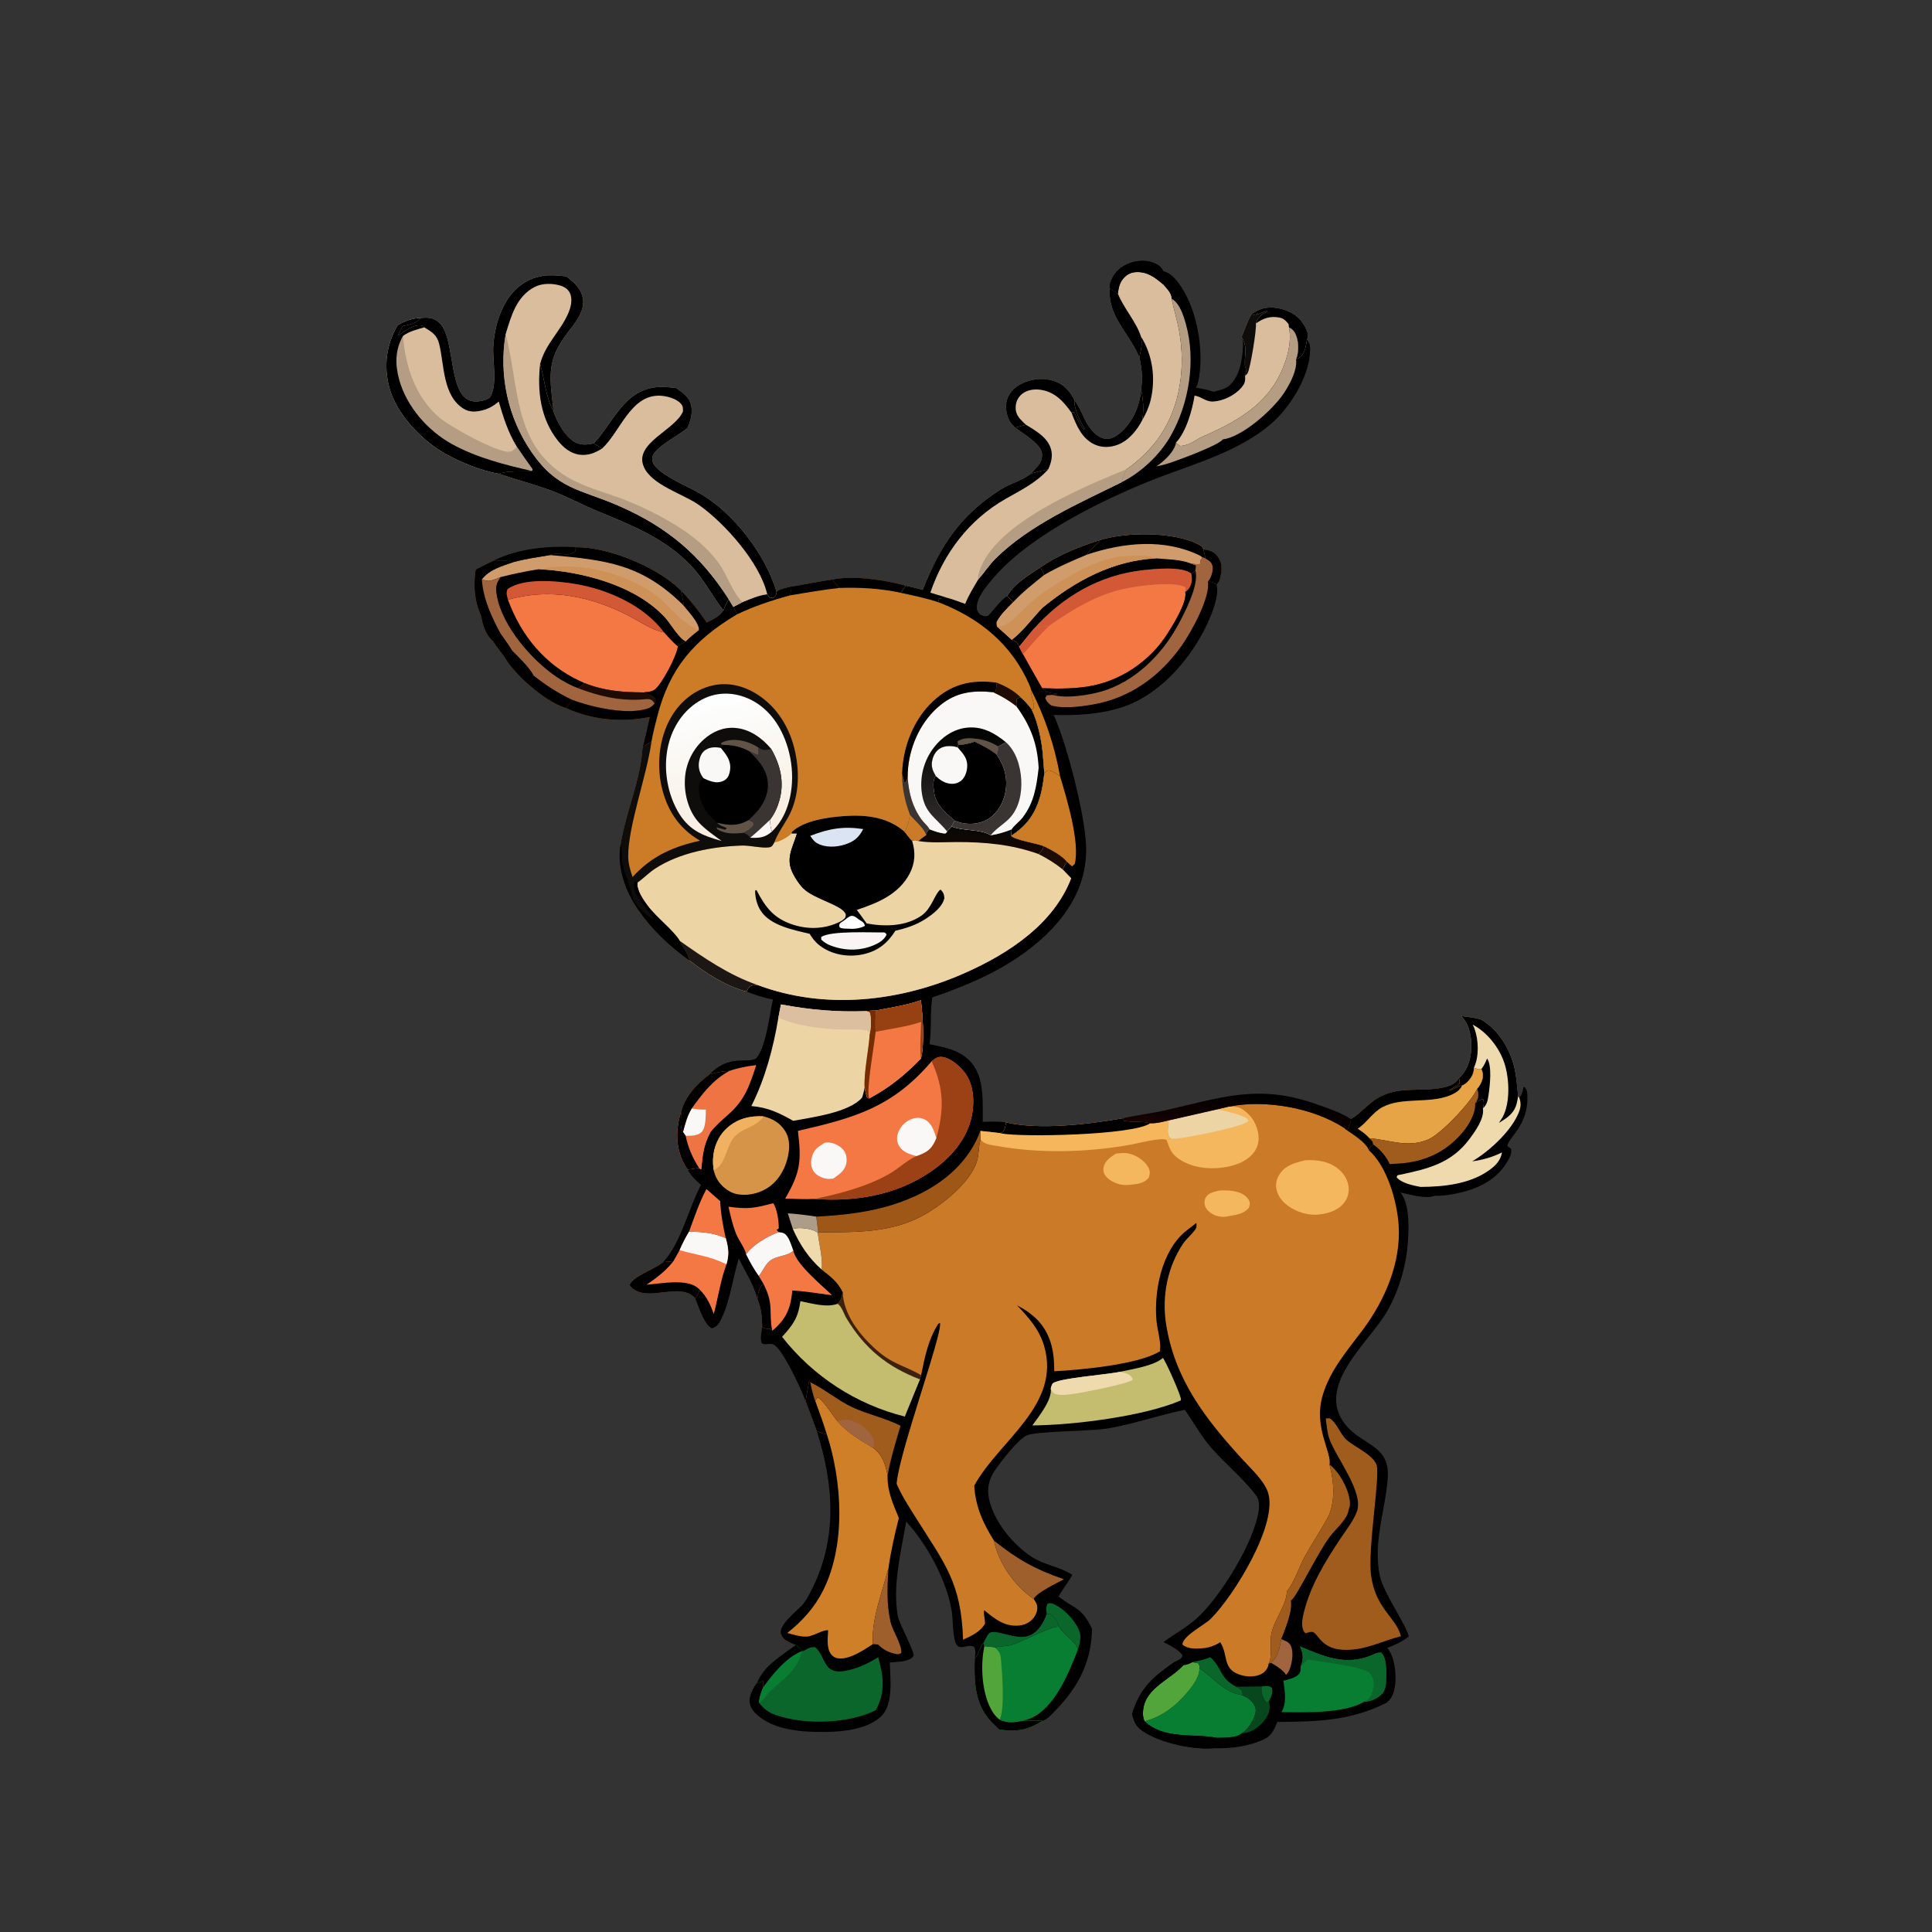 <svg width="200" height="200" viewBox="0 0 200 200" fill="none" xmlns="http://www.w3.org/2000/svg">
<rect x="0" y="0" width="200" height="200" fill="#333333" stroke="none"/>
<path d="M114.894 29.842C114.868 29.624 114.89 29.462 114.958 29.252C115.237 28.39 115.792 27.771 116.603 27.386C117.466 26.978 118.51 26.854 119.415 27.207C119.856 27.38 120.229 27.624 120.417 28.071C121.236 28.245 121.844 29.035 122.297 29.724C123.994 32.3 124.683 36.52 124.038 39.528C123.992 39.739 123.901 39.936 123.804 40.127C124.418 40.245 125.05 40.339 125.637 40.556C126.181 40.406 126.771 40.304 127.222 39.952C128.317 38.97 128.568 37.445 128.664 36.031C128.689 35.659 128.695 35.198 128.519 34.861C128.889 34.087 129.086 33.272 129.554 32.532C130.352 31.927 131.181 31.731 132.179 31.881C133.179 32.032 134.212 32.509 134.803 33.357C135.083 33.757 135.496 34.438 135.373 34.925C135.348 35.026 135.328 35.061 135.29 35.148C135.647 35.571 135.65 36.016 135.613 36.541C135.428 39.181 133.459 42.282 131.515 43.934C128.332 46.64 124.04 47.884 120.205 49.338C114.755 51.404 106.962 55.18 103.079 59.554C102.373 60.349 101.262 61.589 101.131 62.662C101.076 63.118 101.175 63.256 101.429 63.6C101.82 63.771 101.886 63.866 102.307 63.738C102.943 63.064 103.502 62.21 104.271 61.694C104.981 60.425 106.499 59.547 107.672 58.76C109.498 57.467 111.742 56.584 113.864 55.912C116.582 55.064 121.494 55.029 124.072 56.357C124.311 56.48 124.491 56.6 124.579 56.869C125.199 56.974 125.69 57.089 126.076 57.646C126.502 58.262 126.505 58.837 126.367 59.538C126.293 59.917 126.233 60.241 125.934 60.51C126.304 61.709 125.21 64.172 124.625 65.29C122.829 68.723 119.767 72.098 115.991 73.266C113.786 73.948 111.366 74.086 109.073 74.007C110.424 76.944 112.325 84.373 112.429 87.559C112.485 88.941 112.272 90.319 111.799 91.618C110.153 96.133 105.58 99.409 101.373 101.336C99.814 102.05 98.14 102.707 96.511 103.249C96.264 104.863 96.453 106.505 96.224 108.098C97.981 108.451 99.803 108.792 100.862 110.414C101.898 112 101.72 114.303 101.732 116.129C102.536 116.114 103.348 116.071 104.145 116.194C107.637 117.004 112.762 116.379 116.286 115.755L116.332 116.021C117.168 116.198 118.33 116.024 119.071 116.283C119.72 116.308 120.343 116.133 120.972 115.989L125.927 114.861L127.201 114.558C130.938 113.795 135.899 114.666 139.109 116.736C139.202 116.796 139.272 116.856 139.344 116.94C139.524 116.885 139.58 116.836 139.696 116.689L139.565 116.656C139.745 116.364 139.829 116.189 139.85 115.843C140.9 115.233 141.678 114.172 142.794 113.564C145.014 112.354 147.471 113.13 149.766 112.489C150.279 112.346 150.756 112.08 151.026 111.607C151.901 110.828 152.246 109.696 152.304 108.546C152.359 107.443 152.138 106.132 151.366 105.292C151.328 105.251 151.288 105.212 151.25 105.172C151.919 105.283 152.747 105.326 153.376 105.561C155.13 106.653 156.295 108.524 156.768 110.521C156.994 111.48 157.057 112.503 157.157 113.482L157.279 113.632C157.569 113.294 157.628 113.024 157.695 112.588L157.802 112.504C157.99 112.729 158.078 112.869 158.1 113.168C158.353 116.565 155.973 117.836 156.056 118.675L156.427 118.908C156.545 119.454 156.195 120.011 155.909 120.459C154.761 122.253 152.843 123.119 150.829 123.535C150.047 123.696 149.313 123.812 148.511 123.788C147.585 124.158 145.929 123.639 144.968 123.446C145.989 124.653 145.839 127.386 145.713 128.911C145.517 131.28 144.72 133.838 143.513 135.885C141.642 139.057 136.03 143.549 139.334 147.546C141.09 149.669 143.909 149.602 143.659 152.994C143.404 156.458 142.111 159.593 142.841 163.162C143.194 164.88 145.921 168.783 145.809 169.431C145.246 169.907 144.307 170.326 143.617 170.587C144.369 171.516 144.557 173.233 144.427 174.391C144.355 175.024 144.145 175.791 143.614 176.198C143.569 176.233 143.521 176.264 143.474 176.297C139.804 178.156 136.228 178.229 132.222 178.255C131.993 178.916 131.612 179.672 130.957 179.996C129.338 180.793 127.383 181.038 125.595 180.973C123.549 181.147 120.365 180.459 118.596 179.39C117.666 178.828 117.455 178.464 117.191 177.422C118.052 174.702 119.313 173.63 121.602 172.038C121.979 171.848 122.248 171.801 122.424 171.395C122.147 170.833 121.001 170.258 120.433 169.993C121.555 169.161 122.915 168.429 123.934 167.492C126.389 165.236 129.855 159.601 130.299 156.353C130.376 155.789 130.35 155.215 129.987 154.746C128.647 153.007 126.905 151.588 125.455 149.947C124.352 148.701 123.596 147.295 122.656 145.942C119.925 146.495 117.237 147.464 114.495 147.898C112.81 148.165 107.232 148.137 106.258 148.608C105.33 149.056 103.6 151.326 102.984 152.225C102.39 153.092 102.153 154.069 102.37 155.106C102.866 157.486 104.828 159.883 106.832 161.184C108.129 162.026 109.712 162.183 111.003 163.022C110.8 163.491 109.596 165.091 109.592 165.277C111.297 166.628 111.934 166.303 113.048 168.618C112.972 172.379 111.368 175.042 108.739 177.593C108.517 177.808 108.225 178.049 107.927 178.144C106.284 179.141 105.334 179.265 103.443 179.05C103.15 178.778 102.864 178.497 102.586 178.208C100.868 176.391 100.839 174.005 100.903 171.667C100.964 171.222 101.032 170.904 100.839 170.478C100.134 170.071 99.201 171.119 98.865 169.888C98.585 168.861 98.683 167.666 98.493 166.606C97.927 163.465 95.949 159.84 93.808 157.506C93.278 160.629 92.368 164.174 92.951 167.338C93.082 168.046 94.714 171.075 94.573 171.397C94.529 171.497 94.363 171.654 94.267 171.711C93.691 172.057 92.766 172.032 92.111 172.099C92.158 173.694 92.493 176.313 91.309 177.575C89.972 178.999 87.294 179.272 85.448 179.291C83.072 179.314 80.046 179.14 78.242 177.395C77.837 177.003 77.564 176.519 77.596 175.937C77.622 175.461 78.03 174.576 78.362 174.244C79.019 172.444 80.899 171.397 82.373 170.288C82.143 170.196 81.916 170.089 81.694 169.977C81.291 169.774 80.982 169.564 80.845 169.11C80.576 168.219 82.536 166.736 83.059 166.141C83.423 165.728 83.702 165.201 83.952 164.715C86.721 159.332 86.334 153.756 84.561 148.158C84.193 147.112 83.786 146.078 83.394 145.041C82.947 143.825 81.074 139.73 80.108 139.198C79.749 139 79.303 139.28 78.846 139.058C78.676 138.535 78.83 137.929 78.9 137.393C78.897 136.357 78.802 135.431 78.408 134.465C78.099 133.082 77.094 131.567 76.477 130.269C75.847 132.346 75.58 134.737 74.598 136.674C74.363 137.138 74.18 137.346 73.692 137.502C72.902 137.149 72.323 135.254 71.974 134.409C70.678 132.948 68.264 134.181 66.514 133.839C65.972 133.734 65.492 133.497 65.173 133.034C65.469 132.131 67.686 131.457 68.644 130.649C70.466 128.77 71.306 125.016 72.567 122.665C71.985 122.15 71.575 121.763 71.184 121.074C71.03 120.845 70.89 120.607 70.764 120.36C69.92 118.712 69.958 116.84 70.51 115.108C70.914 113.499 72.164 112.17 73.461 111.22C75.489 109.087 77.37 110.138 78.273 109.571C79.293 108.433 79.666 105.021 80.012 103.473C79.057 103.278 78.197 103.01 77.29 102.653C75.158 102.089 73.086 100.77 71.368 99.418C69.305 97.951 67.5 96.253 66.053 94.156C64.729 92.236 63.825 89.727 64.251 87.379C64.782 84.034 66.3 80.83 66.512 77.426C66.781 76.363 67.031 75.296 67.26 74.224C64.375 74.821 61.257 74.54 58.578 73.29C58.54 73.278 58.502 73.267 58.465 73.255C56.404 72.6 53.152 69.786 52.124 67.849C51.733 67.35 51.367 66.841 51.009 66.319C50.336 65.752 49.992 64.715 49.85 63.878C49.1 62.155 48.993 60.801 49.238 58.97C49.848 58.629 50.486 58.334 51.113 58.026C51.796 58.028 52.504 57.989 53.164 58.184C54.401 57.85 55.684 57.672 56.947 57.46C57.382 57.257 57.892 57.308 58.353 57.364C58.858 57.425 59.149 57.379 59.549 57.065C59.525 56.865 59.51 56.93 59.564 56.758C59.576 56.721 59.59 56.686 59.604 56.649C62.902 56.578 67.984 58.684 70.372 61L70.468 61.095C71.458 62.132 72.358 63.251 73.158 64.441C73.781 64.125 74.524 63.821 74.888 63.187C75.012 62.778 75.235 62.405 75.433 62.029L75.913 62.821L76.866 62.33C77.692 62.008 78.534 61.616 79.423 61.522L79.697 61.874L80.062 61.89C80.349 61.642 80.339 61.637 80.386 61.257C80.76 60.943 81.374 60.857 81.839 60.729C83.272 60.522 84.7 60.195 86.141 59.99C88.422 59.549 91.535 60.02 93.757 60.63C94.35 60.748 94.933 60.912 95.518 61.068C97.312 56.522 99.393 53.319 103.615 50.654C104.631 50.013 105.703 49.801 106.693 49.052C106.988 48.727 107.318 48.413 107.577 48.058C107.82 47.725 107.922 47.274 107.849 46.868C107.675 45.895 105.839 44.847 105.082 44.265C104.881 44.06 104.657 43.842 104.514 43.592C104.172 43 104.032 42.041 104.239 41.385C104.467 40.662 104.997 40.115 105.653 39.763C106.665 39.219 107.924 39.071 109.024 39.41C110.126 39.749 110.725 40.428 111.237 41.43C111.943 42.35 112.193 43.527 112.936 44.436C113.339 44.929 113.872 45.4 114.541 45.428C115.084 45.452 115.578 45.142 115.974 44.799C117.273 43.67 117.997 42.009 118.123 40.317C118.302 39.142 118.202 38.148 117.941 36.992C116.88 34.411 114.63 32.772 114.894 29.842Z" fill="black"/>
<path d="M59.604 56.65C62.902 56.578 67.984 58.684 70.372 61.001L70.468 61.095C71.458 62.132 72.358 63.251 73.158 64.441C73.781 64.125 74.524 63.821 74.888 63.187C75.012 62.779 75.235 62.405 75.433 62.029L75.913 62.821L76.866 62.33C77.692 62.008 78.534 61.616 79.423 61.522L79.697 61.875L80.062 61.89C80.349 61.642 80.339 61.637 80.386 61.257C80.76 60.943 81.374 60.857 81.839 60.73C83.272 60.522 84.7 60.195 86.141 59.99C88.422 59.549 91.535 60.02 93.757 60.63L93.25 61.365C94.577 61.661 95.927 61.923 97.213 62.368C101.432 64.001 104.739 66.71 106.561 70.9C106.632 71.066 106.69 71.237 106.742 71.411C106.662 72.018 107.246 73.102 106.922 73.404L106.785 73.425C107.466 74.806 107.864 76.808 107.971 78.338L108.106 80.058C107.855 82.307 107.344 84.411 105.499 85.917C105.236 86.132 104.958 86.328 104.679 86.52C104.993 86.945 107.398 87.314 108.054 87.593C108.894 88.021 109.824 88.475 110.451 89.199L109.988 89.984L110.889 90.921C109.058 95.672 104.409 98.709 99.94 100.698C93.201 103.699 85.418 104.593 78.412 101.961C78.077 101.989 77.755 101.946 77.522 102.234C77.426 102.353 77.358 102.515 77.29 102.653C75.158 102.09 73.086 100.77 71.368 99.418C69.305 97.951 67.5 96.253 66.053 94.156C64.729 92.236 63.825 89.727 64.251 87.379C64.782 84.034 66.3 80.83 66.512 77.426C66.781 76.363 67.031 75.296 67.26 74.224C64.375 74.821 61.257 74.54 58.578 73.29C58.54 73.278 58.502 73.267 58.465 73.255C56.404 72.6 53.152 69.786 52.124 67.849C51.733 67.35 51.367 66.841 51.009 66.319C50.336 65.752 49.992 64.715 49.85 63.878C49.1 62.155 48.993 60.802 49.238 58.97C49.848 58.629 50.486 58.334 51.113 58.026C51.796 58.028 52.504 57.989 53.164 58.184C54.401 57.85 55.684 57.672 56.947 57.46C57.382 57.257 57.892 57.309 58.353 57.364C58.858 57.425 59.149 57.379 59.549 57.066C59.525 56.865 59.51 56.93 59.564 56.758C59.576 56.721 59.59 56.686 59.604 56.65Z" fill="#CC7C27"/>
<path d="M81.943 86.29L81.976 86.117C83.247 84.915 85.769 84.588 87.464 84.472C89.692 84.321 91.912 84.588 93.642 86.101C93.886 86.396 94.139 86.785 94.421 87.035C94.721 86.936 94.765 86.973 95.056 87.062C95.312 86.835 95.598 86.639 95.873 86.436C95.93 86.138 96.001 86.054 96.216 85.841C96.767 86.052 97.258 86.243 97.851 86.286C97.934 86.215 98.022 86.179 98.044 86.07L98.499 85.544C99.746 86.059 101.496 85.794 102.563 86.465C103.331 86.343 103.999 86.142 104.721 85.857L104.679 86.52C104.993 86.945 107.398 87.314 108.055 87.593C108.895 88.021 109.824 88.475 110.451 89.199L109.988 89.984L110.889 90.921C109.059 95.672 104.409 98.709 99.94 100.698C93.201 103.699 85.418 104.593 78.412 101.961C78.077 101.989 77.756 101.946 77.523 102.234C77.426 102.353 77.358 102.515 77.291 102.653C75.159 102.09 73.086 100.77 71.369 99.418C71.204 98.604 70.691 98.122 70.356 97.39C69.741 96.336 67.895 94.928 67.031 93.746C66.591 93.144 65.871 92.142 65.991 91.362C66.632 90.915 67.164 90.34 67.83 89.908C70.387 88.248 73.784 87.629 76.786 87.531C77.665 87.502 78.826 87.826 79.619 87.714C79.951 87.667 79.994 87.468 80.157 87.21C80.794 87.109 81.463 86.715 81.943 86.29Z" fill="#ECD4A5"/>
<path d="M81.943 86.29L81.976 86.117C83.247 84.915 85.768 84.588 87.463 84.472C89.692 84.321 91.911 84.588 93.642 86.101C93.885 86.396 94.138 86.785 94.421 87.035C94.784 88.225 94.746 89.346 94.153 90.463C93.02 92.591 90.854 93.477 88.699 94.192L89.719 95.596C91.596 95.943 93.768 95.915 95.399 94.78C96.477 94.029 96.77 92.486 97.366 92.085C97.65 92.377 97.724 92.553 97.765 92.958C97.578 93.871 96.579 94.628 95.841 95.109C94.837 95.763 93.842 96.079 92.687 96.353C91.886 97.621 90.93 98.412 89.447 98.765C88.016 99.105 86.427 98.903 85.177 98.107C84.584 97.729 84.176 97.275 83.816 96.667C82.165 96.279 79.714 95.811 78.738 94.259C78.356 93.649 78.168 92.911 78.172 92.196L78.308 92.139C79.245 93.944 80.109 95.09 82.129 95.734C83.755 96.252 85.502 96.169 87.033 95.374C87.21 95.282 87.357 95.16 87.492 95.015C87.543 94.791 87.614 94.728 87.489 94.516C86.969 93.64 84.154 93.023 83.148 91.965C82.718 91.512 82.371 90.979 82.086 90.424C81.298 88.89 82.04 87.799 82.474 86.371C82.483 86.342 82.491 86.314 82.499 86.285L81.943 86.29Z" fill="black"/>
<path d="M83.884 86.524C85.79 85.781 87.313 85.509 89.359 85.824L91.394 85.626C92.095 86.061 92.792 86.433 93.007 87.299C93.195 88.057 92.963 88.784 92.538 89.413C91.57 90.845 89.534 92.015 87.85 92.299C86.327 92.555 84.476 91.299 83.149 91.965C82.719 91.512 82.373 90.978 82.087 90.424C81.299 88.889 82.041 87.798 82.475 86.371C82.484 86.342 82.492 86.313 82.5 86.285C82.961 86.37 83.422 86.45 83.884 86.524Z" fill="black"/>
<path d="M83.883 86.525C85.789 85.781 87.312 85.509 89.358 85.824C88.896 86.723 88.418 87.112 87.456 87.427C86.571 87.716 85.408 87.761 84.573 87.283C84.272 87.11 84.062 86.815 83.883 86.525Z" fill="#DBE4F3"/>
<path d="M91.516 96.521C91.666 96.556 91.686 96.623 91.786 96.736C91.547 97.295 90.982 97.627 90.442 97.854C88.938 98.485 87.275 98.428 85.793 97.801C85.488 97.656 85.263 97.496 85.012 97.27L85.016 96.989C86.087 96.32 90.122 96.552 91.516 96.521Z" fill="#F9F5F4"/>
<path d="M88.208 96.154C88.873 96.154 89.499 95.906 89.538 95.822C89.444 95.408 89.085 95.325 88.873 95.157C88.282 94.689 88.125 94.692 87.543 95.157C87.202 95.463 86.878 95.49 86.878 95.822C86.878 96.154 87.21 96.113 88.208 96.154Z" fill="white"/>
<path d="M98.498 85.544C99.745 86.059 101.496 85.794 102.563 86.465C103.33 86.343 103.998 86.141 104.721 85.856L104.678 86.52C104.993 86.945 107.398 87.314 108.054 87.593C107.941 87.961 107.78 88.145 107.504 88.408C104.74 87.413 101.925 87.159 99.006 87.17C97.703 87.176 96.344 87.281 95.056 87.062C95.312 86.835 95.597 86.639 95.872 86.436C95.93 86.138 96.001 86.054 96.216 85.841C96.766 86.052 97.257 86.242 97.851 86.286C97.934 86.215 98.021 86.179 98.043 86.069L98.498 85.544Z" fill="url(#paint0_linear_3039_10752)"/>
<path d="M70.356 97.39C72.871 99.166 75.479 100.955 78.412 101.961C78.078 101.989 77.756 101.946 77.523 102.234C77.427 102.353 77.358 102.515 77.291 102.653C75.159 102.09 73.086 100.77 71.369 99.418C71.204 98.604 70.691 98.122 70.356 97.39Z" fill="#1C1714"/>
<path d="M108.055 87.593C108.895 88.021 109.824 88.475 110.451 89.199L109.988 89.984C109.205 89.351 108.399 88.863 107.505 88.408C107.781 88.145 107.942 87.961 108.055 87.593Z" fill="#1D0B04"/>
<path d="M59.604 56.65C62.902 56.578 67.984 58.684 70.372 61.001L70.468 61.095C70.59 61.616 70.749 62.146 70.767 62.682C71.243 63.286 72.373 64.436 72.362 65.219C71.891 65.595 71.427 65.965 71 66.393C70.72 66.592 70.384 66.653 70.173 66.916C70.08 67.867 68.558 70.747 67.819 71.355C67.475 71.638 67.042 71.618 66.615 71.679C67.088 71.888 67.65 71.96 67.864 72.439L67.76 72.836C67.599 73.023 67.429 73.197 67.195 73.291C65.154 74.108 61.274 73.218 59.261 72.461L58.578 73.29C58.54 73.278 58.502 73.267 58.465 73.255C56.404 72.6 53.152 69.786 52.124 67.849C51.733 67.35 51.367 66.841 51.009 66.319C50.336 65.752 49.992 64.715 49.85 63.878C49.1 62.155 48.993 60.802 49.238 58.97C49.848 58.629 50.486 58.334 51.113 58.026C51.796 58.028 52.504 57.989 53.164 58.184C54.401 57.85 55.684 57.672 56.947 57.46C57.382 57.257 57.892 57.309 58.353 57.364C58.858 57.425 59.149 57.379 59.549 57.066C59.525 56.865 59.51 56.93 59.564 56.758C59.576 56.721 59.59 56.686 59.604 56.65Z" fill="black"/>
<path d="M52.586 62.085C56.901 60.834 61.212 61.726 65.12 63.765C66.206 64.332 67.538 65.259 68.739 65.464C69.196 65.961 69.644 66.497 70.173 66.916C70.08 67.867 68.558 70.747 67.819 71.355C67.475 71.638 67.042 71.618 66.615 71.679C64.457 71.668 62.538 71.524 60.507 70.713C60.351 70.644 60.195 70.573 60.04 70.501C56.425 68.819 53.94 65.802 52.586 62.085Z" fill="#F47844"/>
<path d="M59.602 56.65C62.9 56.578 67.982 58.684 70.37 61.001L70.467 61.095C70.589 61.616 70.748 62.146 70.766 62.682C71.242 63.286 72.371 64.436 72.361 65.219C71.89 65.595 71.426 65.965 70.999 66.393C70.263 66.067 69.41 64.528 68.812 63.885C65.708 60.546 60.139 59.127 55.763 58.926C54.421 59.138 53.138 59.403 51.822 59.739C51.647 59.81 51.472 59.879 51.296 59.946C50.724 60.16 50.437 60.215 49.88 59.958C50.724 58.921 51.949 58.61 53.163 58.184C54.399 57.85 55.683 57.672 56.946 57.46C57.38 57.257 57.891 57.309 58.352 57.364C58.857 57.425 59.148 57.379 59.548 57.066C59.524 56.865 59.509 56.93 59.563 56.758C59.574 56.721 59.589 56.686 59.602 56.65Z" fill="#D19C6B"/>
<path d="M55.765 58.926C59.606 58.1 64.127 59.115 67.43 61.277C69.189 62.428 70.377 64.506 72.362 65.219C71.892 65.595 71.427 65.966 71.001 66.393C70.264 66.068 69.412 64.528 68.814 63.885C65.709 60.546 60.14 59.128 55.765 58.926Z" fill="#CE9258"/>
<path d="M59.604 56.65C62.902 56.578 67.984 58.684 70.372 61.001L70.468 61.095C70.59 61.616 70.749 62.146 70.767 62.682C66.447 58.389 62.762 57.969 56.947 57.46C57.382 57.257 57.892 57.309 58.353 57.364C58.858 57.425 59.149 57.379 59.55 57.066C59.525 56.865 59.51 56.93 59.564 56.758C59.576 56.721 59.59 56.686 59.604 56.65Z" fill="black"/>
<path d="M49.238 58.97C49.848 58.629 50.486 58.334 51.113 58.026C51.796 58.028 52.504 57.989 53.164 58.185C51.95 58.61 50.725 58.921 49.881 59.958C50.439 60.215 50.726 60.16 51.297 59.946C51.473 59.879 51.649 59.81 51.823 59.739C51.324 60.446 51.282 60.814 51.433 61.663C51.993 64.823 55.021 68.314 57.618 70.075C58.302 70.539 59.074 70.952 59.846 71.245L60.507 70.713C62.538 71.524 64.457 71.668 66.615 71.679C67.088 71.888 67.65 71.961 67.864 72.439L67.76 72.836C67.599 73.023 67.429 73.197 67.195 73.291C65.154 74.108 61.274 73.218 59.261 72.461L58.578 73.29C58.54 73.278 58.502 73.267 58.465 73.255C56.404 72.6 53.152 69.786 52.124 67.849C51.733 67.35 51.367 66.842 51.009 66.319C50.336 65.753 49.992 64.715 49.85 63.879C49.1 62.155 48.993 60.802 49.238 58.97Z" fill="#A0643E"/>
<path d="M49.238 58.97C49.848 58.629 50.486 58.334 51.113 58.026C51.796 58.028 52.504 57.989 53.164 58.185C51.95 58.61 50.725 58.921 49.881 59.958C50.006 61.965 50.901 63.924 51.862 65.662C52.243 66.216 52.665 66.766 53.002 67.347C52.346 66.989 51.675 66.659 51.009 66.319C50.336 65.753 49.992 64.715 49.85 63.879C49.1 62.155 48.993 60.802 49.238 58.97Z" fill="black"/>
<path d="M49.85 63.879L49.951 63.971C50.641 64.607 50.911 65.191 51.796 65.626C51.819 65.637 51.84 65.65 51.862 65.662C52.243 66.216 52.665 66.766 53.002 67.347C52.346 66.989 51.675 66.659 51.009 66.319C50.336 65.753 49.992 64.715 49.85 63.879Z" fill="black"/>
<path d="M51.009 66.319C51.675 66.658 52.346 66.989 53.002 67.347C53.623 67.969 54.837 69.143 55.221 69.923C56.5 70.937 57.783 71.767 59.261 72.461L58.578 73.29C58.54 73.278 58.502 73.267 58.465 73.255C56.404 72.6 53.152 69.786 52.124 67.849C51.733 67.35 51.367 66.841 51.009 66.319Z" fill="black"/>
<path d="M51.009 66.319C51.675 66.658 52.346 66.989 53.002 67.347C53.623 67.969 54.837 69.143 55.221 69.923C54.705 69.972 53.023 68.167 52.124 67.849C51.733 67.35 51.367 66.841 51.009 66.319Z" fill="black"/>
<path d="M60.507 70.713C62.538 71.524 64.457 71.668 66.615 71.679C67.088 71.888 67.65 71.961 67.864 72.439L67.76 72.836C67.418 72.198 66.99 72.384 66.367 72.418C64.015 72.546 62.037 72.068 59.846 71.245L60.507 70.713Z" fill="#1D0B04"/>
<path d="M52.586 62.085C52.471 61.63 52.364 61.434 52.538 60.983C54.175 59.807 57.609 60.12 59.545 60.444C62.9 61.006 66.67 62.662 68.739 65.464C67.538 65.259 66.205 64.331 65.12 63.765C61.212 61.725 56.901 60.834 52.586 62.085Z" fill="#D35835"/>
<path d="M72.473 87.027C70.446 85.863 69.209 84.126 68.596 81.863C67.922 79.376 68.178 76.435 69.498 74.195C70.429 72.616 71.905 71.401 73.703 70.974C75.351 70.582 76.998 70.989 78.408 71.893C80.506 73.237 81.802 75.434 82.317 77.843C82.804 80.113 82.716 82.621 81.552 84.668C81.086 85.488 80.478 86.327 80.156 87.21C79.993 87.468 79.95 87.667 79.618 87.714C78.825 87.826 77.663 87.502 76.784 87.531C73.783 87.629 70.386 88.248 67.828 89.908C67.163 90.34 66.63 90.915 65.989 91.362C65.87 92.142 66.589 93.144 67.029 93.746C67.894 94.928 69.739 96.336 70.355 97.39C70.69 98.122 71.202 98.604 71.367 99.418C69.304 97.951 67.498 96.253 66.052 94.156C64.727 92.236 63.824 89.727 64.25 87.379C64.781 84.034 66.299 80.83 66.511 77.426C66.792 77.135 67.1 76.951 67.445 76.749C66.958 80.317 64.982 85.615 65.035 88.707C65.047 89.436 65.25 90.1 65.482 90.785C67.479 88.608 69.654 87.653 72.473 87.027Z" fill="#0F0C0C"/>
<path d="M64.25 87.379L64.278 87.516C64.431 88.276 64.354 89.079 64.536 89.822C64.769 90.773 65.243 91.65 65.423 92.62C65.586 93.499 66.655 94.562 67.388 95.016C67.543 95.113 67.477 95.088 67.64 95.111C67.189 94.172 65.303 92.537 65.678 91.354C65.689 91.318 65.706 91.283 65.72 91.247C65.799 91.276 65.926 91.305 65.989 91.362C65.87 92.142 66.589 93.144 67.029 93.746C67.894 94.928 69.739 96.336 70.355 97.39C70.69 98.122 71.202 98.604 71.367 99.418C69.304 97.951 67.498 96.253 66.052 94.156C64.727 92.236 63.824 89.727 64.25 87.379Z" fill="black"/>
<path d="M74.709 87.062C72.626 86.481 71.222 85.895 70.119 83.907C68.947 81.794 68.61 79.06 69.288 76.734C69.811 74.938 70.953 73.343 72.611 72.445C73.91 71.741 75.371 71.626 76.777 72.057C78.601 72.617 79.991 73.961 80.852 75.642C82.05 77.981 82.371 80.954 81.527 83.456C81.188 84.459 80.67 85.347 79.912 86.084C79.16 86.725 78.619 86.757 77.661 86.725C77.392 86.378 77.33 86.36 76.91 86.22C76.044 86.322 75.091 86.348 74.314 85.88C74.195 85.808 74.22 85.778 74.188 85.651L75.072 85.893L75.236 85.713C74.879 85.572 74.489 85.471 74.234 85.172C73.952 84.915 73.671 84.647 73.414 84.365C72.792 83.68 72.289 82.432 72.361 81.497C72.395 81.041 72.489 80.846 72.832 80.563C72.804 80.526 72.774 80.49 72.747 80.453C72.396 79.968 72.264 79.408 72.369 78.819C72.455 78.339 72.633 77.88 73.064 77.609C73.518 77.325 74.121 77.315 74.625 77.43L74.983 77.119L74.65 77.067L74.663 76.907C75.38 76.496 76.333 76.535 77.112 76.75C77.608 76.887 78.076 77.109 78.511 77.379C78.907 77.624 79.08 77.687 79.559 77.582C79.647 77.562 79.733 77.534 79.82 77.509C78.859 76.372 77.599 75.465 76.072 75.351C74.864 75.26 73.754 75.749 72.861 76.542C71.679 77.601 70.972 79.092 70.901 80.68C70.815 82.236 71.301 84.034 72.387 85.188C73.049 85.891 73.933 86.493 74.709 87.062Z" fill="black"/>
<path d="M74.709 87.062C72.626 86.481 71.222 85.895 70.119 83.907C68.947 81.794 68.61 79.06 69.288 76.734C69.811 74.938 70.953 73.343 72.611 72.445C73.91 71.741 75.371 71.626 76.777 72.057C78.601 72.617 79.991 73.961 80.852 75.642C82.05 77.981 82.371 80.954 81.527 83.456C81.188 84.459 80.67 85.347 79.912 86.084C79.753 85.699 79.732 85.299 79.689 84.889C80.165 84.284 80.479 83.585 80.686 82.846C81.217 80.95 80.782 79.177 79.82 77.509C78.859 76.372 77.599 75.465 76.072 75.351C74.864 75.26 73.754 75.749 72.861 76.542C71.679 77.601 70.972 79.092 70.901 80.68C70.815 82.236 71.301 84.034 72.387 85.188C73.049 85.891 73.933 86.493 74.709 87.062Z" fill="url(#paint1_linear_3039_10752)"/>
<path d="M78.511 77.379C78.907 77.624 79.08 77.686 79.559 77.581C79.647 77.562 79.733 77.534 79.82 77.509C80.782 79.177 81.217 80.95 80.686 82.846C80.479 83.585 80.165 84.284 79.689 84.889C79.732 85.299 79.753 85.699 79.912 86.084C79.16 86.725 78.619 86.757 77.661 86.725C77.392 86.377 77.33 86.36 76.91 86.219C77.303 86.068 77.671 85.834 77.946 85.515C78.046 85.4 77.985 85.253 77.972 85.108L77.506 84.888C77.763 84.648 78.011 84.4 78.25 84.142C79.006 83.328 79.547 82.265 79.492 81.126C79.421 79.681 78.512 78.664 77.503 77.733L78.415 78.16L78.54 78.052L78.511 77.379Z" fill="#3A3433"/>
<path d="M77.66 86.725C78.363 86.136 79.029 85.525 79.689 84.889C79.732 85.299 79.752 85.699 79.911 86.084C79.16 86.725 78.618 86.757 77.66 86.725Z" fill="#FAF7F7"/>
<path d="M72.833 80.563C72.805 80.526 72.775 80.49 72.748 80.453C72.397 79.968 72.265 79.407 72.37 78.819C72.456 78.339 72.634 77.88 73.065 77.609C73.519 77.325 74.122 77.315 74.626 77.43C75.198 78.137 75.704 78.748 75.576 79.717C75.528 80.08 75.421 80.437 75.129 80.678C74.825 80.931 74.397 81.015 74.012 80.97C73.622 80.924 73.183 80.731 72.833 80.563Z" fill="#FAF7F7"/>
<path d="M77.507 84.889L77.973 85.109C77.985 85.254 78.046 85.401 77.947 85.516C77.672 85.835 77.304 86.069 76.911 86.22C76.044 86.322 75.091 86.348 74.314 85.88C74.196 85.808 74.22 85.778 74.189 85.651L75.072 85.894L75.237 85.713C74.879 85.573 74.489 85.471 74.234 85.172C75.506 85.46 76.344 85.538 77.507 84.889Z" fill="#615447"/>
<path d="M74.983 77.119L74.649 77.067L74.663 76.907C75.38 76.496 76.332 76.535 77.112 76.75C77.607 76.887 78.075 77.109 78.511 77.379L78.539 78.052L78.414 78.16L77.503 77.733C76.658 77.304 75.93 77.133 74.983 77.119Z" fill="#615447"/>
<path d="M93.958 80.506C93.955 80.153 93.972 79.799 94.008 79.448C94.259 76.993 95.428 74.531 97.368 72.974C99.035 71.635 100.757 71.446 102.807 71.657C103.683 72.058 104.444 72.507 105.204 73.099C105.373 72.809 105.18 72.679 105.255 72.349L105.627 72.159C106.068 72.555 106.428 72.953 106.785 73.425C107.466 74.806 107.863 76.808 107.971 78.338L108.106 80.058C107.855 82.307 107.344 84.411 105.499 85.917C105.236 86.132 104.958 86.328 104.678 86.52L104.721 85.857C103.998 86.142 103.33 86.344 102.563 86.465C101.496 85.794 99.745 86.059 98.498 85.544L98.043 86.07C98.021 86.179 97.934 86.215 97.851 86.286C97.257 86.243 96.766 86.052 96.216 85.841C96.067 85.52 95.638 85.177 95.417 84.872C94.437 83.52 94.094 82.144 93.958 80.506Z" fill="#FAF7F7"/>
<path d="M99.191 77.126C99.799 77.07 100.321 76.99 100.893 76.772C101.701 77.166 102.474 77.54 103.176 78.115C103.975 79.263 104.328 80.543 104.088 81.942C103.905 83.008 103.328 84.079 102.425 84.699C101.597 85.268 100.525 85.399 99.556 85.188C99.305 85.133 99.06 85.046 98.818 84.959C98.747 84.854 98.79 84.903 98.668 84.804C97.861 84.15 96.879 83.234 96.724 82.151C96.641 81.569 96.501 80.834 96.867 80.329C96.562 79.824 96.387 79.402 96.486 78.8C96.573 78.268 96.845 77.752 97.316 77.469C97.843 77.153 98.559 77.184 99.124 77.357L99.191 77.126Z" fill="black"/>
<path d="M96.867 80.329C96.562 79.824 96.387 79.402 96.486 78.799C96.573 78.268 96.845 77.752 97.316 77.469C97.843 77.153 98.559 77.183 99.124 77.357C99.668 77.991 100.174 78.472 100.124 79.366C100.095 79.892 99.903 80.5 99.476 80.833C99.138 81.096 98.719 81.184 98.301 81.121C97.711 81.031 97.291 80.733 96.867 80.329Z" fill="#FAF7F7"/>
<path d="M98.044 86.07C96.843 84.601 95.729 84.197 95.426 82.085C95.195 80.416 95.642 78.724 96.666 77.388C97.489 76.314 98.691 75.487 100.054 75.332C101.654 75.151 102.93 75.856 104.131 76.835L103.36 77.272C103.313 77.554 103.285 77.851 103.176 78.115C102.474 77.54 101.701 77.166 100.893 76.772C100.32 76.99 99.799 77.07 99.191 77.126L99.124 77.357C98.559 77.183 97.842 77.153 97.316 77.469C96.845 77.752 96.573 78.267 96.486 78.799C96.386 79.402 96.562 79.824 96.867 80.329C96.501 80.834 96.64 81.569 96.724 82.151C96.879 83.234 97.861 84.15 98.668 84.804C98.79 84.903 98.747 84.854 98.818 84.959L98.499 85.544L98.044 86.07Z" fill="url(#paint2_linear_3039_10752)"/>
<path d="M99.191 77.126L99.121 76.757C99.696 76.322 100.554 76.4 101.246 76.499C102.063 76.615 102.651 76.87 103.36 77.272C103.313 77.554 103.285 77.851 103.175 78.115C102.474 77.54 101.701 77.165 100.892 76.772C100.32 76.99 99.799 77.069 99.191 77.126Z" fill="#615447"/>
<path d="M104.131 76.835C105.192 77.773 105.646 79.341 105.72 80.721C105.794 82.087 105.511 83.605 104.563 84.643C103.971 85.291 103.077 85.782 102.564 86.465C101.497 85.794 99.746 86.059 98.499 85.544L98.818 84.959C99.06 85.046 99.305 85.133 99.556 85.188C100.525 85.399 101.597 85.268 102.425 84.699C103.328 84.079 103.905 83.008 104.088 81.942C104.328 80.543 103.975 79.263 103.176 78.115C103.286 77.851 103.313 77.554 103.36 77.272L104.131 76.835Z" fill="#3A3433"/>
<path d="M105.627 72.158C106.068 72.554 106.428 72.952 106.785 73.425C107.466 74.806 107.864 76.808 107.971 78.338L108.106 80.058C107.856 82.307 107.344 84.411 105.499 85.917C105.237 86.131 104.959 86.328 104.679 86.52L104.721 85.857C105.007 85.424 105.546 85.05 105.875 84.616C107.068 83.039 107.301 81.395 107.52 79.495C107.389 76.97 106.687 75.132 105.204 73.099C105.374 72.809 105.18 72.678 105.255 72.348L105.627 72.158Z" fill="black"/>
<path d="M70.468 61.095C71.458 62.132 72.358 63.251 73.159 64.441C73.781 64.126 74.524 63.821 74.888 63.187C75.012 62.779 75.236 62.405 75.433 62.029L75.913 62.821C76.066 63.078 76.183 63.32 76.287 63.6C71.871 66.237 69.301 69.156 68.026 74.224C67.817 75.054 67.587 75.905 67.446 76.749C67.101 76.951 66.793 77.135 66.512 77.426C66.781 76.363 67.031 75.296 67.26 74.224C64.375 74.821 61.258 74.541 58.578 73.29L59.261 72.461C61.274 73.218 65.154 74.108 67.195 73.291C67.429 73.197 67.599 73.023 67.76 72.836L67.864 72.439C67.651 71.961 67.088 71.888 66.615 71.679C67.042 71.618 67.475 71.638 67.819 71.355C68.558 70.747 70.08 67.867 70.173 66.916C70.384 66.653 70.72 66.592 71.001 66.393C71.427 65.965 71.891 65.595 72.362 65.219C72.373 64.436 71.243 63.286 70.767 62.682C70.749 62.146 70.59 61.616 70.468 61.095Z" fill="black"/>
<path d="M93.381 80.098C93.404 79.679 93.429 79.255 93.488 78.839C93.868 76.18 95.14 73.621 97.311 71.99C99.103 70.644 101.016 70.377 103.181 70.67L103.113 71.311C103.097 71.476 103.107 71.41 103.052 71.585L102.807 71.657C100.758 71.446 99.035 71.635 97.368 72.974C95.429 74.531 94.26 76.993 94.008 79.448C93.973 79.799 93.956 80.152 93.959 80.506C93.874 80.736 93.807 80.876 93.644 81.066L93.381 80.098Z" fill="black"/>
<path d="M93.381 80.098L93.644 81.066C93.807 80.875 93.874 80.736 93.959 80.506C94.094 82.144 94.437 83.519 95.417 84.871C95.639 85.176 96.067 85.519 96.216 85.841C96.001 86.054 95.93 86.138 95.873 86.436C95.598 86.639 95.312 86.835 95.056 87.062C94.765 86.973 94.721 86.936 94.421 87.035C94.139 86.785 93.886 86.396 93.642 86.101C93.986 85.525 94.088 84.996 94.194 84.338C93.67 82.944 93.38 81.589 93.381 80.098Z" fill="#3A3433"/>
<path d="M94.194 84.338C94.677 84.938 95.666 85.732 95.873 86.436C95.598 86.64 95.312 86.835 95.056 87.062C94.765 86.974 94.721 86.937 94.421 87.036C94.139 86.786 93.886 86.397 93.643 86.102C93.986 85.525 94.088 84.996 94.194 84.338Z" fill="#CB7A27"/>
<path d="M86.141 59.991C88.422 59.549 91.534 60.02 93.756 60.631L93.25 61.365C91.155 60.912 89.007 60.79 86.872 60.864L86.141 59.991Z" fill="black"/>
<path d="M80.386 61.257C80.76 60.943 81.374 60.858 81.839 60.73C81.841 60.995 81.907 61.418 81.773 61.639C79.869 62.151 78.07 62.756 76.287 63.6C76.183 63.32 76.066 63.079 75.913 62.821L76.866 62.33C77.692 62.008 78.534 61.616 79.423 61.522L79.697 61.875L80.062 61.89C80.349 61.643 80.339 61.637 80.386 61.257Z" fill="black"/>
<path d="M81.839 60.73C83.272 60.522 84.699 60.195 86.141 59.99L86.872 60.864C85.152 61.059 83.476 61.347 81.772 61.639C81.907 61.418 81.841 60.994 81.839 60.73Z" fill="black"/>
<path d="M103.181 70.67C104.095 71.032 104.917 71.465 105.627 72.159L105.255 72.348C105.18 72.679 105.373 72.809 105.204 73.099C104.444 72.507 103.683 72.058 102.807 71.657L103.052 71.585C103.106 71.41 103.096 71.476 103.113 71.311L103.181 70.67Z" fill="#1D0B04"/>
<path d="M127.202 114.558C130.939 113.795 135.9 114.666 139.11 116.736C139.203 116.796 139.273 116.856 139.345 116.94C140.061 117.431 141.423 118.261 141.712 119.079C143.609 120.761 144.635 124.399 144.79 126.865C145.032 130.728 143.367 134.583 141.101 137.628C139.485 139.8 137.675 141.834 136.908 144.495C135.96 147.785 137.889 150.371 137.633 151.612C138.1 153.311 138.274 155.627 137.394 157.199C136.644 158.54 135.789 159.821 135.054 161.17C134.478 162.227 133.972 163.824 133.219 164.725C133.185 166.269 131.795 167.764 131.578 169.314C131.473 170.061 131.717 171.659 131.32 172.237C131.318 172.267 131.319 172.296 131.314 172.325C131.252 172.687 131.002 173.021 130.698 173.218C130.117 173.594 129.257 173.61 128.603 173.442C126.48 172.897 127.195 171.434 126.359 170.065C126.346 170.044 126.331 170.023 126.318 170.002C125.744 170.366 125.115 170.592 124.436 170.632C123.723 170.674 122.959 170.725 122.4 170.236C122.488 169.292 124.626 168.277 125.339 167.575C127.674 165.276 132.443 157.636 131.225 154.39C130.788 153.227 129.526 152.064 128.694 151.157C124.83 146.942 121.585 142.814 120.698 136.967C120.266 134.12 120.878 131.094 122.498 128.704C122.83 128.215 123.637 127.558 123.846 127.076C123.881 126.994 123.847 126.693 123.847 126.589C123.458 126.922 123.037 127.206 122.648 127.536C120.242 129.58 119.454 133.661 119.715 136.691C119.802 137.704 120.186 138.767 120.089 139.778C120.086 139.814 120.081 139.849 120.076 139.884C117.849 141.275 111.787 141.817 109.138 141.954C109.126 140.931 109.073 139.958 108.762 138.972C108.172 137.101 106.956 136.001 105.277 135.122C106.476 136.371 107.585 137.616 108.085 139.326C109.884 145.47 103.379 149.136 100.854 153.798C100.976 155.952 101.763 157.688 102.898 159.484C103.387 161.862 105.02 164.147 107.011 165.533C107.155 165.742 107.311 165.963 107.361 166.217C107.449 166.667 107.254 167.163 106.977 167.511C106.621 167.957 106.079 168.214 105.519 168.272C104.005 168.427 102.993 167.596 101.895 166.698C101.753 166.834 102.003 167.771 101.964 168.093C101.459 168.96 100.564 169.332 99.698 169.744C99.501 163.787 97.803 161.89 94.743 157.013C94.053 155.913 93.325 154.798 92.82 153.599C93.057 150.384 97.527 138.262 97.314 136.954L97.137 137.036C96.103 138.609 95.721 140.533 95.352 142.357L95.237 142.797C91.808 141.472 89.536 139.624 87.624 136.468C87.34 135.998 87.166 135.269 86.707 134.968C87.111 134.53 87.128 134.333 87.241 133.767C86.711 132.695 85.978 132.15 85.058 131.428C85.195 130.31 84.8 128.789 84.655 127.654L84.707 127.575C88.582 127.543 92.383 127.682 95.836 125.661C97.733 124.552 100.431 122.398 101.122 120.241C101.34 119.564 101.285 118.782 101.474 118.076L101.507 117.959L101.485 117.076C102.181 117.139 102.876 117.216 103.569 117.306C103.613 117.284 103.66 117.266 103.701 117.239C104.071 117.004 104.064 116.588 104.146 116.194C107.638 117.005 112.763 116.379 116.287 115.755L116.333 116.021C117.168 116.198 118.331 116.024 119.071 116.283C119.721 116.309 120.344 116.133 120.973 115.99L125.927 114.861L127.202 114.558Z" fill="#CB7A27"/>
<path d="M125.926 114.861L127.201 114.558C127.712 114.57 128.149 114.523 128.583 114.811C129.46 115.391 129.955 116.083 130.21 117.132C130.376 117.818 130.306 118.517 129.921 119.121C129.296 120.097 128.144 120.576 127.049 120.787C125.365 121.111 123.454 120.944 122.009 119.954C121.239 119.427 121.064 118.87 120.768 118.015L121.243 117.876L121.023 117.67C120.755 117.051 121.003 116.684 120.976 116.063C120.975 116.039 120.973 116.014 120.971 115.989L125.926 114.861Z" fill="#F4B75E"/>
<path d="M120.972 115.99L125.927 114.861C126.64 114.905 128.536 115.429 129.106 115.784L129.229 116.054C128.704 116.651 122.815 117.792 121.716 117.869C121.559 117.878 121.401 117.881 121.243 117.877L121.023 117.671C120.755 117.051 121.003 116.684 120.976 116.064C120.975 116.039 120.973 116.014 120.972 115.99Z" fill="#ECD4A5"/>
<path d="M104.146 116.194C107.637 117.005 112.762 116.379 116.287 115.755L116.332 116.021C117.168 116.198 118.33 116.024 119.071 116.283C119.72 116.309 120.344 116.133 120.972 115.99C120.974 116.014 120.976 116.039 120.977 116.064C121.004 116.684 120.756 117.051 121.024 117.671L121.244 117.877L120.769 118.016C120.328 117.69 117.708 118.38 117.018 118.501C112.503 119.3 107.7 119.434 103.168 118.627C102.598 118.525 101.861 118.471 101.506 117.959L101.484 117.076C102.181 117.139 102.876 117.216 103.569 117.306C103.613 117.284 103.659 117.265 103.701 117.239C104.07 117.004 104.064 116.588 104.146 116.194Z" fill="#F6B65C"/>
<path d="M104.145 116.194C107.637 117.005 112.762 116.379 116.286 115.755L116.331 116.021C117.167 116.198 118.329 116.024 119.07 116.283C117.3 117.519 105.778 117.742 103.678 117.334C103.641 117.327 103.605 117.316 103.568 117.306C103.612 117.284 103.658 117.265 103.7 117.239C104.07 117.004 104.063 116.588 104.145 116.194Z" fill="black"/>
<path d="M87.24 133.767C87.309 135.966 88.859 138.007 90.417 139.464C92.339 141.261 93.438 141.254 95.351 142.357L95.236 142.797C91.807 141.472 89.535 139.624 87.623 136.468C87.338 135.998 87.165 135.269 86.706 134.968C87.11 134.53 87.127 134.333 87.24 133.767Z" fill="#3D210F"/>
<path d="M135.065 120.116C136.315 120.032 137.573 120.2 138.564 121.028C139.141 121.51 139.556 122.185 139.613 122.946C139.664 123.548 139.469 124.145 139.071 124.599C138.372 125.405 137.311 125.665 136.294 125.748C135.405 125.779 134.499 125.527 133.732 125.084C133.024 124.675 132.376 124.058 132.167 123.241C132.017 122.656 132.117 122.118 132.428 121.607C133.017 120.635 134.037 120.386 135.065 120.116Z" fill="#F4B75E"/>
<path d="M115.517 119.421C115.961 119.37 116.399 119.319 116.842 119.41C117.598 119.566 118.447 120.115 118.841 120.788C119.086 121.207 119.055 121.466 118.929 121.899C118.589 122.291 118.346 122.393 117.864 122.533C117.366 122.611 116.856 122.689 116.351 122.667C115.723 122.64 114.866 122.254 114.469 121.759C114.272 121.513 114.187 121.207 114.235 120.895C114.345 120.173 114.959 119.786 115.517 119.421Z" fill="#F4B75E"/>
<path d="M126.252 123.241C126.564 123.226 126.878 123.215 127.19 123.241C127.931 123.305 128.759 123.469 129.216 124.131C129.453 124.473 129.388 124.651 129.292 125.017C128.763 125.658 128.028 125.755 127.253 125.881C126.809 126.028 126.199 125.973 125.768 125.799C125.367 125.637 124.873 125.269 124.743 124.832C124.636 124.474 124.689 124.146 124.901 123.842C125.172 123.45 125.818 123.349 126.252 123.241Z" fill="#F4B75E"/>
<path d="M115.722 30.4C115.785 29.857 115.877 29.361 116.219 28.912C116.533 28.497 116.976 28.221 117.498 28.175C118.695 28.068 119.53 28.683 120.388 29.418C120.743 29.841 121.287 30.331 121.283 30.917C121.518 32.084 121.885 33.197 122.086 34.377C122.707 38.022 122.208 41.949 120.124 45.072C119.243 46.394 117.906 47.706 116.583 48.596C116.459 49.037 116.159 49.481 116.11 49.921C111.711 52.095 106.641 54.304 103.096 57.787C102.393 58.478 101.895 59.278 101.253 60.006C100.779 60.823 100.266 61.634 99.916 62.514C99.321 62.308 98.722 62.072 98.118 61.899C97.77 61.906 97.448 61.902 97.113 62.008L97.213 62.368C95.927 61.923 94.576 61.661 93.25 61.365L93.757 60.631C94.35 60.748 94.933 60.912 95.518 61.068C97.312 56.523 99.393 53.319 103.615 50.655C104.631 50.013 105.703 49.801 106.693 49.053C106.988 48.727 107.318 48.413 107.576 48.059C107.82 47.725 107.921 47.275 107.849 46.868C107.675 45.896 105.839 44.848 105.082 44.265C104.881 44.061 104.657 43.842 104.514 43.592C104.172 43 104.031 42.041 104.239 41.385C104.467 40.663 104.997 40.116 105.653 39.763C106.664 39.219 107.924 39.071 109.024 39.41C110.125 39.75 110.725 40.428 111.237 41.43C111.943 42.35 112.193 43.527 112.936 44.437C113.339 44.929 113.872 45.4 114.541 45.429C115.084 45.452 115.578 45.143 115.974 44.799C117.273 43.671 117.997 42.009 118.123 40.318C118.302 39.142 118.202 38.148 117.941 36.992C116.88 34.411 114.63 32.773 114.894 29.843L115.722 30.4Z" fill="#D9BD9D"/>
<path d="M106.693 49.053C107.284 48.843 107.902 48.721 108.512 48.583C107.257 49.989 105.683 50.736 104.076 51.656C100.313 53.81 97.703 57.262 96.307 61.352L98.118 61.899C97.77 61.906 97.448 61.902 97.113 62.008L97.213 62.368C95.927 61.923 94.576 61.661 93.25 61.365L93.757 60.631C94.35 60.748 94.933 60.912 95.518 61.068C97.312 56.523 99.393 53.319 103.615 50.655C104.631 50.013 105.703 49.801 106.693 49.053Z" fill="black"/>
<path d="M116.584 48.596C116.459 49.037 116.16 49.481 116.111 49.921C111.712 52.094 106.641 54.304 103.096 57.787C102.393 58.478 101.895 59.278 101.254 60.006C101.238 59.844 101.236 59.684 101.275 59.525C102.399 54.915 109.908 51.269 116.584 48.596Z" fill="#B49D83"/>
<path d="M105.082 44.265C104.881 44.06 104.657 43.842 104.513 43.592C104.172 43 104.031 42.041 104.238 41.385C104.466 40.663 104.996 40.115 105.653 39.763C106.664 39.219 107.924 39.071 109.024 39.41C110.125 39.749 110.724 40.428 111.237 41.43C111.234 41.46 111.229 41.49 111.228 41.521C111.178 42.352 111.844 43.663 112.27 44.368L112.168 44.459C111.749 43.928 111.49 43.285 111.208 42.674C111.118 42.682 111 42.675 110.919 42.714C110.09 41.556 109.22 40.58 107.742 40.353C107.123 40.258 106.426 40.339 105.903 40.706C105.472 41.008 105.206 41.466 105.15 41.99C105.093 42.533 105.244 42.956 105.593 43.361C105.782 43.579 105.988 43.783 106.207 43.971L105.082 44.265Z" fill="black"/>
<path d="M118.124 40.318C118.356 41.476 118.426 42.305 118.251 43.48C117.719 44.526 116.852 45.592 115.733 46.028C114.958 46.331 114.084 46.368 113.318 46.015C111.975 45.397 111.416 44.009 110.921 42.714C111.002 42.676 111.12 42.682 111.209 42.674C111.492 43.285 111.75 43.928 112.169 44.459L112.272 44.368C111.845 43.663 111.18 42.353 111.229 41.521C111.231 41.49 111.235 41.46 111.239 41.43C111.944 42.35 112.194 43.527 112.938 44.437C113.34 44.929 113.873 45.4 114.542 45.428C115.085 45.452 115.579 45.143 115.975 44.799C117.275 43.671 117.998 42.009 118.124 40.318Z" fill="black"/>
<path d="M114.893 29.842L115.722 30.399C116.337 31.932 117.632 33.325 118.114 34.842C118.267 35.641 118.126 36.213 117.94 36.992C116.88 34.411 114.63 32.772 114.893 29.842Z" fill="black"/>
<path d="M118.115 34.842C119.331 36.792 119.647 39.17 119.119 41.398C118.943 42.138 118.629 42.825 118.251 43.48C118.425 42.305 118.355 41.475 118.124 40.317C118.303 39.142 118.203 38.148 117.941 36.992C118.127 36.213 118.268 35.641 118.115 34.842Z" fill="black"/>
<path d="M105.082 44.265L106.208 43.971C107.218 44.593 108.475 45.289 108.807 46.526C108.999 47.242 108.808 47.927 108.512 48.583C107.902 48.721 107.284 48.843 106.693 49.052C106.988 48.727 107.318 48.413 107.576 48.058C107.82 47.725 107.922 47.274 107.849 46.868C107.675 45.895 105.839 44.847 105.082 44.265Z" fill="black"/>
<path d="M113.866 55.912C116.583 55.064 121.496 55.029 124.074 56.357C124.312 56.48 124.492 56.599 124.58 56.869C124.653 57.169 124.76 57.487 124.764 57.796L124.445 57.685C124.393 57.813 124.39 57.866 124.281 57.955L124.219 58.381C123.877 58.453 123.588 58.342 123.251 58.322L123.83 58.539C123.805 58.712 123.789 58.891 123.747 59.06C123.608 59.228 123.525 59.294 123.321 59.373C123.442 59.946 123.425 60.404 123.085 60.909C122.977 61.068 122.864 61.18 122.702 61.284C122.93 62.342 121.382 64.775 120.812 65.666C119.12 68.317 116.284 70.299 113.224 70.953C111.457 71.331 109.689 71.301 107.893 71.249C107.219 70.082 106.567 68.901 105.906 67.727L105.498 66.96C105.488 66.918 105.482 66.874 105.467 66.834C105.321 66.436 105.106 66.388 104.747 66.232L103.208 64.849C103.167 64.722 103.181 64.532 103.174 64.396C103.582 63.597 104.275 62.97 104.891 62.33L104.272 61.694C104.982 60.425 106.5 59.547 107.673 58.76C109.5 57.467 111.744 56.584 113.866 55.912Z" fill="#F47844"/>
<path d="M113.866 55.912C116.583 55.064 121.496 55.029 124.074 56.357C124.312 56.48 124.492 56.599 124.58 56.869C124.653 57.169 124.76 57.487 124.764 57.796L124.445 57.685C124.393 57.813 124.39 57.866 124.281 57.955L124.219 58.381C123.877 58.453 123.588 58.342 123.251 58.322L123.83 58.539C123.805 58.712 123.789 58.891 123.747 59.06C123.608 59.228 123.525 59.294 123.321 59.373C123.442 59.946 123.425 60.404 123.085 60.909C122.977 61.068 122.864 61.18 122.702 61.284L122.745 60.821C121.614 60.1 117.632 60.677 116.283 60.98C113.46 61.614 110.91 63.154 108.575 64.822C108.024 64.842 107.568 64.902 107.042 65.07C106.527 65.7 106.001 66.322 105.498 66.96C105.488 66.918 105.482 66.874 105.467 66.834C105.321 66.436 105.106 66.388 104.747 66.232L103.208 64.849C103.167 64.722 103.181 64.532 103.174 64.396C103.582 63.597 104.275 62.97 104.891 62.33L104.272 61.694C104.982 60.425 106.5 59.547 107.673 58.76C109.5 57.467 111.744 56.584 113.866 55.912Z" fill="#D19C6B"/>
<path d="M107.039 65.07C110.043 61.729 113.837 59.52 118.313 59.026C119.546 58.89 122.358 58.599 123.318 59.373C123.44 59.946 123.422 60.404 123.082 60.909C122.975 61.068 122.862 61.18 122.699 61.284L122.742 60.821C121.611 60.1 117.629 60.678 116.28 60.98C113.458 61.614 110.907 63.154 108.573 64.822C108.021 64.842 107.565 64.902 107.039 65.07Z" fill="#D35835"/>
<path d="M119.69 57.801C120.827 57.906 122.179 57.904 123.249 58.322L123.828 58.54C123.804 58.713 123.788 58.891 123.746 59.06C123.606 59.228 123.523 59.294 123.32 59.373C122.359 58.599 119.547 58.89 118.314 59.026C113.838 59.52 110.045 61.729 107.04 65.07C106.525 65.7 106 66.322 105.496 66.96C105.486 66.918 105.48 66.874 105.465 66.834C105.319 66.436 105.105 66.388 104.745 66.232C105.893 65.344 106.892 63.986 107.9 62.928C111.304 60.125 115.229 58.017 119.69 57.801Z" fill="black"/>
<path d="M113.864 55.912C116.582 55.064 121.494 55.029 124.072 56.357C124.31 56.48 124.49 56.599 124.578 56.869C124.651 57.169 124.758 57.487 124.762 57.796L124.443 57.685C124.352 57.607 124.282 57.546 124.173 57.493C120.478 55.712 116.271 56.162 112.521 57.415C112.835 56.822 113.481 56.506 113.864 55.912Z" fill="black"/>
<path d="M109.953 60.096C111.635 59.054 113.617 57.997 115.583 57.675C116.354 57.548 119.052 57.341 119.691 57.801C115.23 58.017 111.304 60.125 107.9 62.928C108.321 61.654 109.099 61.063 109.953 60.096Z" fill="#CE9258"/>
<path d="M103.207 64.849C103.57 64.817 103.912 64.775 104.232 64.589C105.02 64.132 105.816 63.176 106.497 62.555C107.592 61.559 108.669 60.823 109.952 60.097C109.099 61.063 108.321 61.655 107.9 62.928C106.892 63.986 105.894 65.345 104.745 66.232L103.207 64.849Z" fill="#CE9258"/>
<path d="M113.864 55.912C113.482 56.506 112.836 56.822 112.521 57.416C111.006 58.045 109.5 58.697 108.08 59.525C108.024 59.225 107.841 59.005 107.672 58.76C109.498 57.467 111.742 56.584 113.864 55.912Z" fill="black"/>
<path d="M104.271 61.694C104.981 60.425 106.499 59.547 107.672 58.76C107.841 59.005 108.023 59.225 108.08 59.525C106.985 60.409 105.847 61.295 104.889 62.33L104.271 61.694Z" fill="black"/>
<path d="M107.04 65.07C107.566 64.902 108.023 64.842 108.574 64.822C107.603 65.751 106.787 66.719 105.904 67.727L105.496 66.961C106 66.323 106.526 65.7 107.04 65.07Z" fill="#D35835"/>
<path d="M83.394 145.041C83.529 144.337 83.624 143.624 83.771 142.923L83.891 143.098C84.022 143.755 84.165 144.38 84.393 145.01L84.629 144.666C85.141 144.825 86.279 146.625 86.707 147.138C87.722 148.314 89.072 149.097 90.391 149.883C91.368 150.62 91.635 151.556 91.882 152.718C91.835 154.353 92.441 155.67 93.048 157.146C92.611 158.865 92.231 160.539 91.979 162.296C91.373 164.722 90.155 167.687 90.37 170.196C89.432 170.799 88.046 171.747 86.891 171.688C86.566 171.672 86.27 171.533 86.061 171.282C85.532 170.646 85.696 169.552 85.728 168.774C85.24 168.659 84.226 169.385 83.522 169.421C82.864 169.454 82.135 169.21 81.501 169.045C83.055 167.805 84.293 166.455 85.199 164.661C87.59 159.92 87.182 153.371 85.588 148.459C85.209 148.432 84.906 148.299 84.56 148.158C84.193 147.112 83.785 146.078 83.394 145.041Z" fill="#CE7F28"/>
<path d="M83.394 145.041C83.528 144.337 83.624 143.624 83.77 142.923L83.891 143.098C84.022 143.755 84.164 144.38 84.393 145.01C84.804 146.155 85.228 147.296 85.587 148.459C85.209 148.432 84.906 148.299 84.56 148.158C84.192 147.112 83.785 146.078 83.394 145.041Z" fill="black"/>
<path d="M82.857 134.697C84.027 134.925 85.561 135.392 86.706 134.968C87.165 135.269 87.338 135.998 87.623 136.468C89.535 139.624 91.807 141.472 95.236 142.797L93.665 146.643C88.633 145.383 84.163 142.48 80.959 138.389C82.115 137.119 82.621 136.421 82.857 134.697Z" fill="#C4BC6F"/>
<path d="M102.952 170.525C103.581 170.425 104.248 170.425 104.859 170.238C105.76 169.961 108.978 168.241 109.609 168.405C110.126 169.248 111.315 169.844 111.592 170.742C110.68 173.099 109.217 176.77 106.736 177.86C106.516 177.957 106.289 178.033 106.058 178.101L107.927 178.144C106.284 179.141 105.334 179.265 103.443 179.05C103.15 178.778 102.864 178.497 102.586 178.208C100.868 176.391 100.839 174.005 100.903 171.667C101.345 171.249 101.396 170.562 101.81 170.085L101.905 170.416L102.952 170.525Z" fill="#077E31"/>
<path d="M100.903 171.667C101.345 171.249 101.396 170.563 101.81 170.085L101.905 170.417L102.952 170.525C103.503 170.992 103.574 171.206 103.634 171.922C103.742 173.201 104.043 177.001 103.47 178.018C104.404 178.444 105.071 178.292 106.058 178.101L107.927 178.144C106.284 179.141 105.334 179.265 103.443 179.05C103.15 178.778 102.864 178.497 102.586 178.208C100.868 176.391 100.839 174.006 100.903 171.667Z" fill="#51A53A"/>
<path d="M100.903 171.667C101.345 171.249 101.396 170.563 101.81 170.085L101.905 170.417C101.456 172.443 101.643 175.481 102.773 177.248C102.968 177.552 103.191 177.788 103.47 178.018C104.404 178.444 105.071 178.292 106.058 178.101L107.927 178.144C106.284 179.141 105.334 179.265 103.443 179.05C103.15 178.778 102.864 178.497 102.586 178.208C100.868 176.391 100.839 174.006 100.903 171.667Z" fill="black"/>
<path d="M82.373 170.288C82.616 170.416 82.758 170.565 82.95 170.759C83.063 170.872 83.014 170.831 83.164 170.911C83.634 170.665 83.855 170.466 84.39 170.52C85.466 171.423 85.194 173.181 87.108 173.02C88.337 172.917 89.889 172.227 90.91 171.546C91.47 173.537 91.671 175.181 90.666 177.038C87.827 178.444 83.358 178.587 80.357 177.556C79.605 177.298 79.034 176.91 78.568 176.253C78.602 175.675 78.78 175.218 78.991 174.687C78.996 174.458 79.008 174.231 79.021 174.003L78.362 174.244C79.019 172.444 80.898 171.397 82.373 170.288Z" fill="#0B662C"/>
<path d="M82.373 170.288C82.616 170.416 82.758 170.565 82.95 170.759C83.063 170.872 83.014 170.831 83.164 170.911L83.019 170.916C82.59 172.896 81.053 173.822 79.667 175.135C79.359 175.427 79.136 175.883 78.804 176.125C78.738 176.173 78.639 176.218 78.568 176.253C78.602 175.675 78.78 175.218 78.991 174.687C78.996 174.458 79.008 174.231 79.021 174.003L78.362 174.244C79.019 172.444 80.898 171.397 82.373 170.288Z" fill="#077E31"/>
<path d="M82.373 170.288C82.616 170.416 82.758 170.565 82.95 170.759C83.063 170.872 83.014 170.831 83.164 170.911L83.019 170.916C81.409 171.54 79.969 173.326 78.991 174.687C78.996 174.458 79.008 174.231 79.021 174.003L78.362 174.244C79.019 172.444 80.898 171.397 82.373 170.288Z" fill="black"/>
<path d="M151.249 105.172C151.918 105.283 152.746 105.326 153.375 105.562C155.129 106.653 156.294 108.524 156.767 110.521C156.993 111.48 157.056 112.503 157.156 113.482L157.277 113.632C157.536 114.37 157.384 114.856 157.055 115.536C156.2 117.303 154.081 119.237 152.4 120.224C153.516 120.063 154.467 119.8 155.488 119.298C155.325 120.19 154.778 120.712 154.05 121.215C152.053 122.594 149.409 122.853 147.062 122.871C146.28 122.721 145.122 122.498 144.576 121.876C144.653 121.596 144.706 121.655 144.972 121.599C147.813 120.999 150.259 120.418 152.117 117.912C152.741 117.071 153.675 115.788 153.511 114.724C153.605 114.37 153.641 114.17 153.546 113.813C153.211 113.77 152.977 114.025 152.705 114.213C152.736 114.163 152.769 114.114 152.799 114.064C153.113 113.557 153.043 113.25 152.917 112.704C153.118 112.491 153.288 112.19 153.393 111.914C153.562 111.468 153.538 111.099 153.353 110.661C153.064 110.771 152.862 110.625 152.576 110.526C152.591 111.07 152.351 111.527 151.985 111.917C151.788 112.127 151.615 112.271 151.348 112.375C150.963 112.429 150.539 112.703 150.189 112.874L150.26 112.718L149.994 112.944C150.051 112.719 150.822 112.493 151.021 112.223C151.161 112.033 151.062 111.832 151.025 111.607C151.9 110.829 152.245 109.697 152.303 108.547C152.358 107.443 152.137 106.132 151.365 105.292C151.327 105.251 151.287 105.212 151.249 105.172Z" fill="#EFDAAD"/>
<path d="M151.249 105.172C151.919 105.283 152.746 105.326 153.376 105.562C155.13 106.653 156.295 108.524 156.767 110.521C156.994 111.48 157.057 112.503 157.157 113.482C157.115 113.73 157.072 113.978 157.01 114.222C156.75 115.26 156.027 115.713 155.167 116.243C155.225 116.159 155.277 116.074 155.333 115.989C155.408 115.875 155.484 115.765 155.55 115.646C156.357 114.164 156.252 111.658 155.747 110.094C155.222 108.464 153.971 106.867 152.443 106.067C152.522 106.207 152.592 106.351 152.646 106.503C153.066 107.682 153.129 109.391 152.577 110.526C152.591 111.07 152.352 111.527 151.986 111.917C151.788 112.127 151.616 112.271 151.348 112.375C150.964 112.429 150.54 112.703 150.19 112.874L150.261 112.718L149.995 112.944C150.051 112.719 150.822 112.493 151.021 112.223C151.162 112.033 151.063 111.832 151.025 111.607C151.901 110.829 152.246 109.697 152.304 108.547C152.359 107.443 152.137 106.132 151.365 105.292C151.327 105.251 151.288 105.212 151.249 105.172Z" fill="black"/>
<path d="M153.356 110.661C153.374 110.638 153.392 110.615 153.409 110.592C153.649 110.273 153.79 109.941 153.942 109.576C154.477 110.307 154.232 112.404 154.096 113.325C154.018 113.854 153.955 114.368 153.514 114.724C153.608 114.37 153.643 114.17 153.548 113.813C153.213 113.77 152.98 114.025 152.707 114.213C152.739 114.163 152.771 114.114 152.802 114.064C153.115 113.557 153.046 113.25 152.919 112.704C153.121 112.492 153.291 112.19 153.396 111.914C153.565 111.468 153.54 111.099 153.356 110.661Z" fill="black"/>
<path d="M129.554 32.532C130.352 31.927 131.18 31.731 132.179 31.881C133.179 32.032 134.211 32.509 134.803 33.357C135.082 33.758 135.496 34.438 135.373 34.925C135.348 35.026 135.328 35.061 135.29 35.149C135.209 35.742 135.098 36.592 134.583 36.974C134.457 37.067 134.311 37.135 134.169 37.198C134.444 36.535 134.451 35.548 134.224 34.867C134.071 34.405 133.878 34.121 133.437 33.898C133.83 35.804 132.915 38.263 131.901 39.821C130.091 42.6 127.148 44.03 124.221 45.324C123.576 45.721 122.952 46.127 122.178 46.171C122.021 46.057 121.874 45.955 121.738 45.815C122.78 44.728 123.44 42.424 123.658 40.954C124.353 41.038 124.823 41.611 125.599 41.565C126.659 41.502 127.844 40.916 128.529 40.102C128.87 39.697 128.931 39.427 128.888 38.916C128.999 38.577 128.988 38.348 128.947 37.996L128.902 38.082C128.726 36.835 129.253 36.086 128.519 34.862C128.889 34.087 129.086 33.272 129.554 32.532Z" fill="#D9BD9D"/>
<path d="M129.554 32.532C130.352 31.927 131.18 31.731 132.179 31.881C133.179 32.032 134.211 32.509 134.803 33.357C135.082 33.758 135.496 34.438 135.373 34.925C135.348 35.026 135.328 35.061 135.29 35.149C135.209 35.742 135.098 36.592 134.583 36.974C134.457 37.067 134.311 37.135 134.169 37.198C134.444 36.535 134.451 35.548 134.224 34.867C134.071 34.405 133.878 34.121 133.437 33.898L133.391 33.549C133.105 33.193 132.876 32.944 132.403 32.866C131.434 32.707 130.806 32.941 130.008 33.479C130.08 33.285 130.164 33.07 130.302 32.912C130.665 32.494 130.96 32.297 131.494 32.256L131.313 32.557L131.167 32.197C130.835 32.258 130.53 32.401 130.219 32.53L130.139 32.443L129.995 32.658L129.554 32.532Z" fill="black"/>
<path d="M129.555 32.532L129.997 32.658L130.14 32.443L130.221 32.53C130.531 32.401 130.837 32.257 131.169 32.197L131.314 32.557L131.495 32.256C130.962 32.297 130.666 32.494 130.303 32.912C130.166 33.07 130.082 33.285 130.009 33.479C130.108 33.999 129.427 38.248 129.137 38.657C129.066 38.757 128.982 38.837 128.89 38.916C129 38.577 128.99 38.348 128.949 37.996L128.903 38.082C128.727 36.835 129.254 36.086 128.521 34.861C128.89 34.087 129.087 33.272 129.555 32.532Z" fill="#0F0C0C"/>
<path d="M152.577 110.525C152.863 110.625 153.065 110.77 153.354 110.66C153.538 111.099 153.563 111.468 153.394 111.914C153.289 112.189 153.119 112.491 152.917 112.704C152.344 114.041 149.172 117.415 147.813 117.972C145.652 118.855 143.89 117.997 141.743 117.825C142.035 118.084 142.093 118.089 142.166 118.49C141.813 118.688 141.839 118.716 141.71 119.079C141.421 118.261 140.06 117.431 139.344 116.94C139.523 116.885 139.58 116.836 139.696 116.689L139.564 116.656C139.744 116.364 139.828 116.189 139.849 115.843C140.899 115.233 141.678 114.172 142.793 113.564C145.013 112.354 147.471 113.13 149.766 112.489C150.278 112.346 150.755 112.08 151.025 111.607C151.063 111.831 151.161 112.033 151.021 112.223C150.822 112.493 150.051 112.719 149.995 112.943L150.261 112.718L150.189 112.874C150.539 112.703 150.964 112.429 151.348 112.375C151.616 112.271 151.788 112.127 151.986 111.917C152.352 111.527 152.591 111.07 152.577 110.525Z" fill="#E7A446"/>
<path d="M151.025 111.607C151.063 111.831 151.161 112.033 151.021 112.223C150.822 112.493 150.051 112.718 149.995 112.943L150.261 112.717L150.189 112.874C150.539 112.703 150.964 112.429 151.348 112.375C151.13 112.896 150.612 113.185 150.096 113.395C147.935 114.271 145.105 113.541 143.113 114.61C142.063 115.174 141.479 116.249 140.543 116.839C140.97 117.135 141.42 117.409 141.743 117.825C142.035 118.084 142.093 118.089 142.166 118.49C141.813 118.688 141.839 118.715 141.71 119.079C141.421 118.26 140.06 117.431 139.344 116.94C139.523 116.885 139.58 116.836 139.696 116.689L139.564 116.656C139.744 116.364 139.828 116.189 139.849 115.843C140.899 115.233 141.678 114.172 142.793 113.564C145.013 112.354 147.471 113.13 149.766 112.489C150.278 112.346 150.755 112.08 151.025 111.607Z" fill="black"/>
<path d="M124.578 56.869C125.199 56.974 125.69 57.089 126.075 57.647C126.501 58.263 126.504 58.838 126.367 59.538C126.293 59.917 126.233 60.241 125.934 60.51C125.633 60.268 125.419 60.237 125.041 60.192C125.316 61.809 123.338 65.399 122.353 66.8C120.104 69.999 116.997 72.273 113.099 72.937C111.856 73.15 110.015 73.39 108.816 73.024C108.515 72.786 108.336 72.624 108.199 72.26L108.36 71.985C108.558 71.966 108.759 71.936 108.957 71.934L109.514 71.836C108.771 71.728 108.433 71.791 107.892 71.249C109.687 71.301 111.456 71.332 113.223 70.954C116.282 70.299 119.118 68.317 120.81 65.667C121.38 64.775 122.928 62.342 122.7 61.285C122.863 61.18 122.976 61.068 123.083 60.909C123.423 60.404 123.441 59.946 123.319 59.373C123.523 59.294 123.606 59.228 123.745 59.061C123.788 58.891 123.803 58.713 123.828 58.54L123.249 58.323C123.586 58.342 123.875 58.453 124.217 58.381L124.279 57.955C124.389 57.867 124.391 57.813 124.443 57.685L124.762 57.796C124.758 57.487 124.651 57.169 124.578 56.869Z" fill="#A0643E"/>
<path d="M123.319 59.373C123.523 59.294 123.606 59.228 123.745 59.061C124.172 60.518 122.622 63.466 121.917 64.758C120.251 67.812 117.429 70.593 114.039 71.576C112.651 71.978 110.364 72.326 108.957 71.934L109.514 71.836C108.771 71.728 108.433 71.791 107.892 71.249C109.687 71.301 111.456 71.332 113.223 70.954C116.282 70.299 119.118 68.317 120.81 65.667C121.38 64.775 122.928 62.342 122.7 61.285C122.863 61.18 122.976 61.069 123.083 60.909C123.423 60.404 123.441 59.946 123.319 59.373Z" fill="black"/>
<path d="M124.579 56.869C125.2 56.974 125.691 57.089 126.076 57.647C126.502 58.263 126.505 58.838 126.368 59.538C126.293 59.917 126.234 60.241 125.935 60.51C125.634 60.268 125.42 60.237 125.042 60.192C125.072 60.158 125.103 60.125 125.132 60.09C125.384 59.778 125.603 59.046 125.53 58.656C125.437 58.16 125.155 58.037 124.763 57.796C124.759 57.487 124.652 57.169 124.579 56.869Z" fill="black"/>
<path d="M124.153 172.704C125.441 173.523 126.604 174.987 128.072 175.364C128.248 175.41 128.423 175.457 128.6 175.499C129.207 175.762 129.656 176.043 129.927 176.689C129.977 176.811 129.997 176.913 129.997 177.044C129.979 177.76 129.386 178.689 128.88 179.188C128.78 179.287 128.673 179.35 128.552 179.419C127.957 179.948 126.686 179.857 125.913 179.887C123.414 179.43 120.511 180.091 118.479 178.185C120.283 177.735 121.766 176.565 122.949 175.146C123.472 174.52 124.223 173.531 124.153 172.704Z" fill="#077E31"/>
<path d="M71.333 127.493C72.723 127.542 73.842 127.591 75.132 128.178C75.416 129.175 75.5 129.872 75.205 130.874C74.6 132.495 74.337 134.339 73.891 136.019C73.531 135.037 73.179 134.253 72.436 133.507C72.312 133.821 72.214 134.164 71.974 134.409C70.679 132.948 68.264 134.181 66.515 133.839C65.973 133.734 65.493 133.497 65.174 133.034C65.469 132.131 67.686 131.457 68.644 130.649L69.709 130.559L70.352 129.416C70.64 128.746 70.964 128.122 71.333 127.493Z" fill="#F47844"/>
<path d="M71.333 127.493C72.723 127.542 73.842 127.591 75.132 128.178C75.416 129.175 75.5 129.872 75.205 130.874C73.37 130.003 72.255 129.948 70.441 129.442C70.411 129.433 70.381 129.425 70.352 129.416C70.64 128.746 70.964 128.122 71.333 127.493Z" fill="#FAF7F7"/>
<path d="M68.644 130.649L69.709 130.559C68.925 131.558 67.977 132.281 66.936 132.992C68.389 132.886 71.063 132.324 72.25 133.337C72.314 133.392 72.375 133.45 72.436 133.507C72.312 133.821 72.214 134.164 71.974 134.409C70.679 132.948 68.264 134.181 66.515 133.839C65.973 133.734 65.493 133.497 65.174 133.034C65.469 132.131 67.686 131.457 68.644 130.649Z" fill="black"/>
<path d="M75.506 110.861C76.439 110.539 77.312 110.374 78.288 110.261C77.594 112.367 77.135 113.838 75.42 115.354C74.733 115.962 74.073 116.52 73.515 117.258C72.8 118.634 72.742 119.57 72.591 121.065C72.531 121.026 72.403 120.962 72.364 120.904L71.185 121.074C71.03 120.845 70.89 120.607 70.764 120.36C69.92 118.712 69.958 116.84 70.51 115.108C70.914 113.499 72.164 112.17 73.462 111.22C74.156 111.026 74.783 110.886 75.506 110.861Z" fill="#EE7443"/>
<path d="M71.603 114.753C72.098 114.82 72.574 114.884 73.074 114.867C73.19 115.659 73.277 116.492 73.515 117.257C72.8 118.634 72.742 119.57 72.591 121.065C72.531 121.026 72.403 120.961 72.364 120.904L71.185 121.074C71.03 120.845 70.89 120.607 70.764 120.36C69.92 118.712 69.958 116.84 70.51 115.108C70.514 115.71 70.343 116.733 70.705 117.182C70.945 116.315 71.131 115.533 71.603 114.753Z" fill="#EE7443"/>
<path d="M71.603 114.753C72.098 114.82 72.574 114.884 73.074 114.867C73.036 115.525 73.109 116.748 72.597 117.221C72.199 117.588 71.487 117.578 70.977 117.579L70.705 117.182C70.945 116.315 71.131 115.533 71.603 114.753Z" fill="#FAF7F7"/>
<path d="M71.185 121.074C71.03 120.846 70.89 120.607 70.764 120.361C69.92 118.712 69.958 116.84 70.51 115.108C70.514 115.711 70.343 116.733 70.705 117.182L70.977 117.579C71.226 118.765 71.697 119.894 72.364 120.904L71.185 121.074Z" fill="black"/>
<path d="M73.461 111.22C74.156 111.026 74.783 110.886 75.506 110.861C73.772 111.803 72.732 113.191 71.603 114.754C71.131 115.534 70.944 116.315 70.705 117.182C70.343 116.733 70.513 115.71 70.51 115.108C70.914 113.499 72.164 112.17 73.461 111.22Z" fill="black"/>
<path d="M84.501 125.945C88.147 125.747 91.52 125.325 94.875 123.759C97.81 122.389 100.348 120.188 101.483 117.076L101.505 117.959L101.473 118.076C101.284 118.782 101.339 119.564 101.121 120.241C100.43 122.398 97.731 124.552 95.835 125.661C92.382 127.682 88.581 127.543 84.705 127.575L84.501 125.945Z" fill="#9F5718"/>
<path d="M108.106 80.058C108.263 79.889 108.307 79.764 108.55 79.764C108.966 79.765 109.386 80.125 109.732 80.337C110.411 82.597 111.82 87.213 111.259 89.425L110.988 89.683C110.792 89.531 110.613 89.39 110.451 89.199C109.824 88.475 108.895 88.021 108.054 87.593C107.398 87.314 104.993 86.945 104.679 86.52C104.959 86.328 105.237 86.132 105.499 85.917C107.344 84.411 107.856 82.307 108.106 80.058Z" fill="#CC7C27"/>
<path d="M82.127 129.46C82.371 130.857 85.17 133.133 86.142 134.088C84.781 133.91 83.391 133.663 82.021 133.595C81.866 135.307 81.463 136.415 80.148 137.587C80.045 137.678 80.033 137.682 79.936 137.748L79.697 137.547C79.365 137.581 79.201 137.532 78.9 137.393C78.897 136.357 78.803 135.431 78.408 134.466C78.412 134.439 78.415 134.411 78.419 134.384C78.425 134.34 78.433 134.295 78.438 134.25C78.511 133.63 78.638 133.347 78.996 132.836L78.547 132.092C78.95 131.606 79.177 130.962 79.672 130.547C80.391 129.944 81.513 130.086 82.127 129.46Z" fill="#F47844"/>
<path d="M78.996 132.836C80.162 135.07 79.55 135.714 79.936 137.748L79.697 137.547C79.365 137.58 79.201 137.532 78.9 137.393C78.897 136.357 78.803 135.431 78.408 134.465C78.412 134.439 78.415 134.411 78.419 134.384C78.425 134.34 78.433 134.295 78.438 134.25C78.511 133.63 78.638 133.347 78.996 132.836Z" fill="black"/>
<path d="M83.891 143.098L84.044 143.174C85.485 143.893 86.74 144.969 88.19 145.655C89.812 146.421 91.639 146.786 93.227 147.597C92.715 149.295 92.207 150.971 91.882 152.718C91.635 151.556 91.368 150.62 90.391 149.883C89.071 149.097 87.722 148.314 86.707 147.138C86.279 146.625 85.141 144.825 84.629 144.666L84.393 145.01C84.164 144.38 84.022 143.756 83.891 143.098Z" fill="#9F5C1D"/>
<path d="M86.708 147.138C87.573 146.856 88.019 146.936 88.825 147.352C89.47 147.685 90.246 148.39 90.436 149.116C90.502 149.364 90.442 149.637 90.391 149.883C89.072 149.097 87.723 148.314 86.708 147.138Z" fill="#A0643E"/>
<path d="M133.437 33.898C133.878 34.121 134.07 34.405 134.224 34.867C134.451 35.548 134.444 36.535 134.169 37.198C134.332 38.396 133.337 40.146 132.654 41.058C131.466 42.642 128.582 45.224 126.564 45.496C126.219 46.09 121.47 47.84 120.568 48.086C120.285 48.162 119.999 48.226 119.71 48.278C120.463 47.781 121.529 46.81 121.73 45.887C121.735 45.863 121.735 45.839 121.738 45.815C121.874 45.955 122.021 46.057 122.178 46.171C122.952 46.127 123.576 45.721 124.221 45.324C127.148 44.03 130.091 42.6 131.9 39.821C132.914 38.263 133.83 35.804 133.437 33.898Z" fill="#B49D83"/>
<path d="M137.631 151.612C138.624 152.342 139.541 154.036 139.715 155.24C139.772 155.63 139.771 155.943 139.601 156.307C139.546 157.144 138.428 158.157 137.895 158.782C136.63 160.265 134.354 165.077 133.734 165.605C133.699 165.635 133.661 165.663 133.624 165.692C133.833 166.746 133.026 168.686 132.634 169.682C132.476 170.53 132.271 171.558 131.569 172.134L131.318 172.237C131.715 171.659 131.471 170.061 131.576 169.314C131.794 167.765 133.184 166.269 133.218 164.725C133.97 163.824 134.477 162.227 135.052 161.17C135.787 159.821 136.642 158.54 137.392 157.199C138.272 155.627 138.099 153.311 137.631 151.612Z" fill="#9F5C1D"/>
<path d="M152.918 112.704C153.044 113.25 153.114 113.557 152.8 114.064C152.77 114.114 152.737 114.163 152.705 114.213C152.793 115.221 152.032 116.489 151.404 117.231C149.684 119.263 147.513 120.258 144.886 120.445C144.543 120.468 144.2 120.489 143.857 120.504C143.603 119.828 142.776 118.863 142.166 118.49C142.093 118.089 142.035 118.084 141.743 117.825C143.891 117.997 145.652 118.856 147.813 117.972C149.173 117.415 152.344 114.041 152.918 112.704Z" fill="#9F5C1D"/>
<path d="M121.283 30.917C122.13 31.395 122.522 32.681 122.767 33.564C123.814 37.319 123.101 41.759 121.185 45.131C120.084 47.069 118.115 48.933 116.11 49.921C116.159 49.481 116.459 49.037 116.583 48.596C117.906 47.706 119.243 46.394 120.124 45.072C122.208 41.948 122.708 38.022 122.086 34.377C121.885 33.197 121.519 32.084 121.283 30.917Z" fill="#B49D83"/>
<path d="M75.412 124.916C77.492 125.196 78.061 125.069 80.048 124.558C80.462 125.162 80.621 126.435 80.62 127.162L80.397 127.307L80.605 127.551C79.491 127.951 77.932 128.858 77.234 129.847C77.147 129.268 76.453 128.363 76.205 127.737C75.843 126.822 75.625 125.874 75.412 124.916Z" fill="#F47844"/>
<path d="M123.446 172.069L124.072 172.19C124.16 172.391 124.184 172.486 124.153 172.704C124.223 173.531 123.473 174.52 122.95 175.146C121.766 176.565 120.283 177.736 118.48 178.185C118.394 177.962 118.325 177.731 118.319 177.49C118.247 174.858 120.954 174.022 122.436 172.453C122.454 172.433 122.471 172.414 122.489 172.394C122.855 172.335 123.122 172.251 123.446 172.069Z" fill="#51A53A"/>
<path d="M102.897 159.484C105.329 161.435 107.197 162.487 110.135 163.482C109.454 163.868 107.313 164.843 107.01 165.533C105.019 164.147 103.387 161.862 102.897 159.484Z" fill="#9F5F2C"/>
<path d="M121.602 172.038C121.93 172.129 122.197 172.217 122.488 172.394C122.471 172.413 122.454 172.433 122.436 172.452C120.954 174.021 118.247 174.857 118.319 177.49C118.325 177.731 118.393 177.962 118.48 178.185C120.511 180.091 123.414 179.43 125.914 179.887C125.864 179.903 125.815 179.919 125.765 179.933C124.359 180.335 122.036 180.062 120.652 179.651L120.586 179.834L120.697 179.859C120.98 179.925 121.208 180 121.47 180.125C122.579 180.654 124.742 180.211 125.595 180.973C123.549 181.148 120.365 180.459 118.596 179.39C117.666 178.828 117.455 178.464 117.191 177.422C118.052 174.702 119.313 173.63 121.602 172.038Z" fill="black"/>
<path d="M80.606 127.551C81.04 127.618 81.212 127.606 81.489 127.988C81.778 128.385 81.951 128.996 82.127 129.46C81.513 130.086 80.391 129.944 79.672 130.547C79.178 130.962 78.951 131.606 78.547 132.092C78.033 131.364 77.628 130.644 77.235 129.847C77.933 128.858 79.493 127.951 80.606 127.551Z" fill="#FAF7F7"/>
<path d="M73.132 123.089L74.554 124.338C74.614 125.652 74.841 126.898 75.131 128.178C73.841 127.591 72.722 127.542 71.332 127.493C71.886 125.993 72.374 124.503 73.132 123.089Z" fill="#F47844"/>
<path d="M90.371 170.196C90.156 167.687 91.374 164.722 91.979 162.296C91.845 164.145 91.765 166.06 92.183 167.881C92.405 168.849 93.362 170.214 93.308 171.114C92.961 171.318 92.807 171.241 92.436 171.142C91.794 170.971 91.368 170.692 90.891 170.238L90.371 170.196Z" fill="#9F5F2C"/>
<path d="M106.741 71.411C108.175 74.221 109.183 77.229 109.731 80.337C109.385 80.125 108.966 79.765 108.55 79.764C108.306 79.764 108.262 79.889 108.105 80.058L107.97 78.338C107.863 76.808 107.465 74.806 106.785 73.425L106.921 73.404C107.245 73.102 106.661 72.018 106.741 71.411Z" fill="#CC7C27"/>
<path d="M108.358 167.075C108.649 167.056 108.702 167.006 108.93 167.211C109.249 167.499 109.54 167.981 109.61 168.405C108.979 168.241 105.76 169.961 104.859 170.238C104.249 170.425 103.582 170.425 102.953 170.525L101.905 170.416L101.811 170.085C101.936 169.838 102.251 169.123 102.482 169.01C103.234 168.645 105.263 169.865 106.59 169.296C107.503 168.904 108.033 167.968 108.358 167.075Z" fill="#0B662C"/>
<path d="M127.957 174.605C128.843 174.603 129.728 174.595 130.613 174.58C130.506 175.075 130.716 175.687 130.992 176.107C131.031 176.168 131.087 176.226 131.134 176.279C131.203 176.235 131.297 176.194 131.343 176.126C131.508 176.629 131.449 177.134 131.213 177.604C130.846 178.333 130.031 179.061 129.255 179.309C129.028 179.381 128.789 179.408 128.552 179.419C128.673 179.35 128.78 179.288 128.88 179.189C129.386 178.689 129.979 177.76 129.997 177.044C129.997 176.913 129.978 176.811 129.927 176.689C129.656 176.044 129.207 175.762 128.6 175.499C128.627 175.386 128.636 175.307 128.607 175.193C128.516 174.831 128.26 174.777 127.957 174.605Z" fill="#07471E"/>
<path d="M108.358 167.076C108.303 166.664 108.267 166.407 108.429 166.018C108.817 165.891 108.972 165.997 109.322 166.176C110.298 166.676 111.435 167.914 111.772 168.966C111.953 169.534 111.749 170.188 111.593 170.742C111.316 169.844 110.127 169.248 109.61 168.406C109.54 167.981 109.249 167.499 108.93 167.212C108.702 167.007 108.649 167.057 108.358 167.076Z" fill="#0B662C"/>
<path d="M82.076 127.224C82.692 127.009 83.925 127.172 84.498 127.5C84.585 127.55 84.601 127.583 84.654 127.653C84.799 128.789 85.195 130.31 85.058 131.427C83.711 130.231 82.806 128.86 82.076 127.224Z" fill="#EFDAAD"/>
<path d="M114.893 29.842C114.868 29.624 114.889 29.462 114.957 29.252C115.237 28.39 115.791 27.771 116.603 27.386C117.466 26.978 118.51 26.854 119.414 27.207C119.855 27.38 120.229 27.624 120.416 28.071L120.284 28.15C120.265 28.133 120.246 28.115 120.225 28.099C119.653 27.641 118.743 27.382 118.018 27.477C117.483 27.547 117.039 27.69 116.601 28.011L116.605 28.025C117.161 28.236 119.197 26.973 120.451 29.13L120.387 29.418C119.529 28.683 118.694 28.068 117.498 28.174C116.975 28.221 116.532 28.497 116.218 28.911C115.877 29.361 115.785 29.857 115.722 30.399L114.893 29.842Z" fill="black"/>
<path d="M123.446 172.069C124.043 171.918 124.733 171.808 125.288 171.549C126.499 172.596 126.243 173.724 127.957 174.605C128.26 174.777 128.517 174.831 128.607 175.192C128.636 175.307 128.627 175.386 128.601 175.499C128.424 175.457 128.249 175.41 128.073 175.365C126.604 174.987 125.441 173.523 124.153 172.704C124.184 172.486 124.16 172.391 124.072 172.19L123.446 172.069Z" fill="#0B662C"/>
<path d="M132.635 169.682C133.037 169.857 133.429 169.949 133.63 170.383C133.948 171.071 133.747 172.214 133.469 172.888C133.392 173.075 133.263 173.239 133.13 173.388C132.847 172.896 132.067 172.409 131.569 172.133C132.272 171.558 132.477 170.53 132.635 169.682Z" fill="#A0643E"/>
<path d="M81.549 125.605C82.546 125.661 83.515 125.794 84.501 125.945L84.706 127.575L84.654 127.654C84.601 127.584 84.584 127.55 84.498 127.5C83.924 127.173 82.692 127.009 82.076 127.224L81.549 125.605Z" fill="#AD9C88"/>
<path d="M130.611 174.58C131.094 174.533 131.274 174.443 131.682 174.735C131.793 175.195 131.61 175.64 131.392 176.043C131.376 176.072 131.358 176.099 131.341 176.126C131.295 176.194 131.201 176.235 131.132 176.279C131.085 176.225 131.03 176.167 130.99 176.107C130.714 175.687 130.505 175.075 130.611 174.58Z" fill="#0B662C"/>
<path d="M96.442 109.865C96.783 109.58 97.062 109.369 97.526 109.415C98.394 109.501 99.422 110.409 99.915 111.095C100.78 112.295 100.891 113.955 100.631 115.369C100.161 117.924 98.402 119.894 96.315 121.311C92.734 123.744 88.513 124.418 84.288 124.115C83.29 124.162 82.278 124.102 81.28 124.077C82.869 121.367 82.976 120.166 82.6 117.067C88.535 115.703 92.384 114.617 96.442 109.865Z" fill="#F47844"/>
<path d="M96.443 109.865C96.783 109.58 97.062 109.369 97.526 109.415C98.394 109.501 99.422 110.409 99.916 111.095C100.78 112.295 100.891 113.955 100.631 115.369C100.161 117.924 98.402 119.894 96.315 121.311C92.734 123.744 88.513 124.418 84.288 124.115C86.893 123.589 89.796 122.832 92.11 121.488C93.028 120.954 93.84 120.156 94.795 119.71C94.819 119.699 94.844 119.688 94.868 119.677C94.981 119.639 95.092 119.598 95.203 119.554C96.18 119.166 96.518 118.783 96.93 117.815C97.747 114.836 97.724 112.689 96.443 109.865Z" fill="#9C4115"/>
<path d="M94.868 119.677C94.643 119.616 94.419 119.554 94.199 119.476C93.675 119.287 93.18 118.954 92.968 118.416C92.806 118.007 92.851 117.53 93.022 117.131C93.27 116.552 93.778 116.056 94.371 115.841C94.834 115.674 95.295 115.67 95.741 115.896C96.448 116.254 96.709 117.113 96.93 117.815C96.518 118.783 96.18 119.166 95.202 119.554C95.092 119.598 94.98 119.639 94.868 119.677Z" fill="#FAF7F7"/>
<path d="M85.385 118.288C85.528 118.275 85.667 118.269 85.811 118.273C86.316 118.286 86.943 118.628 87.273 118.996C87.605 119.367 87.686 119.875 87.62 120.357C87.509 121.174 86.87 121.569 86.256 122.01C86.021 122.031 85.77 122.054 85.536 122.018C85.026 121.939 84.461 121.642 84.188 121.197C83.939 120.791 83.927 120.295 84.029 119.841C84.218 119.002 84.699 118.722 85.385 118.288Z" fill="#FAF7F7"/>
<path d="M95.329 103.542C95.524 105.099 95.734 108.106 95.332 109.586C93.657 111.295 92.092 112.581 89.982 113.708L89.779 113.661C89.646 113.308 89.576 112.966 89.507 112.597C89.44 112.954 89.361 113.287 89.241 113.629C87.872 115.186 84.084 115.653 82.116 116.029C80.612 115.184 79.504 114.65 77.778 114.499C79.2 111.685 80.067 108.454 80.575 105.354L80.843 103.976C83.871 104.544 86.613 104.784 89.694 104.669C90.026 104.621 90.346 104.609 90.681 104.608C92.256 104.293 93.806 104.079 95.329 103.542Z" fill="#ECD4A5"/>
<path d="M95.329 103.542C95.524 105.099 95.733 108.106 95.332 109.586C93.657 111.295 92.091 112.581 89.982 113.708L89.779 113.661C89.646 113.308 89.575 112.966 89.506 112.597C89.408 111.05 89.934 108.67 90.037 107.019C90.177 106.399 90.224 105.415 90.033 104.807L89.694 104.669C90.025 104.621 90.346 104.609 90.68 104.608C92.256 104.293 93.806 104.079 95.329 103.542Z" fill="#F47844"/>
<path d="M95.328 103.542C95.523 105.099 95.733 108.106 95.331 109.586C95.197 108.364 95.329 107.021 95.351 105.788C93.844 106.303 92.204 106.488 90.645 106.814C90.604 106.068 90.619 105.353 90.68 104.608C92.255 104.293 93.806 104.079 95.328 103.542Z" fill="#974011"/>
<path d="M89.694 104.669C90.025 104.62 90.346 104.609 90.68 104.608C90.62 105.353 90.605 106.068 90.645 106.814C90.539 107.989 89.627 112.933 89.982 113.708L89.779 113.661C89.646 113.308 89.575 112.966 89.506 112.597C89.408 111.049 89.934 108.669 90.037 107.019C90.177 106.398 90.224 105.415 90.033 104.807L89.694 104.669Z" fill="#772D04"/>
<path d="M80.574 105.354L80.843 103.976C83.871 104.544 86.613 104.784 89.694 104.669L90.033 104.807C90.224 105.415 90.177 106.398 90.037 107.019C89.916 106.735 89.857 106.683 89.543 106.639C88.791 106.533 87.937 106.6 87.173 106.577C84.936 106.509 82.647 106.237 80.574 105.354Z" fill="#DBBF9E"/>
<path d="M137.245 146.838L137.631 146.816C138.444 147.308 138.724 148.495 139.455 149.107C140.323 149.835 142.032 150.543 142.49 151.605C142.92 152.723 141.556 160.316 141.935 163.102C142.399 166.516 144.479 167.402 145.003 169.302C145.01 169.328 145.015 169.355 145.022 169.381C143.274 169.823 141.704 170.647 139.877 170.775C138.635 170.864 137.529 170.695 136.671 169.729C136.458 169.488 136.239 169.138 135.963 168.97C135.781 168.86 135.36 169.022 135.142 169.073C134.59 168.569 134.827 167.491 134.992 166.844C135.7 164.058 137.18 161.661 138.751 159.289C139.324 158.423 140.123 157.435 140.472 156.457C141.181 154.471 138.359 150.948 137.647 149.034C137.392 148.346 137.331 147.564 137.245 146.838Z" fill="#9F5C1D"/>
<path d="M115.904 142.014C117.106 141.743 119.443 141.415 120.381 140.569C120.695 140.944 122.262 144.456 122.251 144.871C122.25 144.905 122.24 144.939 122.234 144.973C118.385 146.629 111.072 147.532 106.866 147.56C107.529 146.633 108.942 144.907 108.773 143.734C108.82 143.577 108.865 143.389 108.95 143.249C109.287 142.689 114.73 142.289 115.904 142.014Z" fill="#C4BC6F"/>
<path d="M108.771 143.734C108.818 143.577 108.864 143.389 108.949 143.249C109.286 142.689 114.729 142.29 115.903 142.015C116.43 142.114 117.084 142.207 117.269 142.816C116.887 143.256 111.408 144.313 110.478 144.378C110.014 144.412 109.599 144.426 109.152 144.277C108.961 144.092 108.86 143.993 108.771 143.734Z" fill="#EFDAAD"/>
<path d="M134.569 170.432C137.023 171.477 139.273 172.461 141.941 171.371C142.304 171.223 142.597 171.032 142.998 171.087C143.569 171.677 143.511 173.109 143.489 173.906C143.475 174.422 143.41 174.86 143.123 175.301C142.531 175.854 142.035 176.103 141.221 176.165C139.166 177.404 135.016 177.259 132.649 177.24C133.229 176.358 133.004 174.972 132.853 173.996C133.307 173.868 133.994 173.723 134.351 173.404C134.659 173.128 134.636 172.917 134.632 172.542C134.928 171.85 134.935 171.295 134.64 170.591C134.618 170.538 134.593 170.485 134.569 170.432Z" fill="#077E31"/>
<path d="M134.569 170.432C137.024 171.477 139.274 172.461 141.941 171.371C142.305 171.223 142.597 171.032 142.998 171.087C143.569 171.677 143.511 173.109 143.49 173.906C143.476 174.422 143.411 174.86 143.124 175.301C142.532 175.854 142.036 176.103 141.222 176.165C141.332 176.108 141.439 176.05 141.541 175.979C141.988 175.673 142.1 175.058 142.184 174.553C142.261 174.09 142.103 173.56 141.797 173.202C141.218 172.526 136.497 171.986 135.37 171.804C135.11 172.039 134.87 172.284 134.632 172.542C134.928 171.85 134.936 171.295 134.641 170.591C134.618 170.538 134.593 170.485 134.569 170.432Z" fill="#0B662C"/>
<path d="M73.878 121.135C73.834 120.764 73.797 120.393 73.812 120.019C73.859 118.763 74.355 117.578 75.304 116.737C76.363 115.799 77.662 115.482 79.046 115.568C79.985 115.799 80.755 116.246 81.28 117.087C81.804 117.927 81.758 118.932 81.536 119.862C81.228 121.145 80.511 122.327 79.374 123.029C78.45 123.599 77.169 123.855 76.109 123.573C75.372 123.377 74.601 122.728 74.227 122.059C74.069 121.776 73.96 121.447 73.878 121.135Z" fill="#D59447"/>
<path d="M73.878 121.135C73.834 120.764 73.797 120.393 73.812 120.019C73.859 118.763 74.355 117.578 75.304 116.737C76.363 115.799 77.662 115.482 79.046 115.568C78.239 116.721 76.948 116.713 76.073 117.643C75.097 118.679 75.214 120.553 73.878 121.135Z" fill="#F0B260"/>
<path d="M43.541 32.922L43.687 32.909C44.357 32.852 44.899 32.896 45.43 33.365C47.31 35.028 46.193 41.663 49.32 41.563C49.778 41.548 50.306 41.43 50.687 41.17C51.557 39.959 50.965 37.303 51.063 35.821C51.276 32.631 52.739 29.083 56.232 28.556C57.006 28.439 57.841 28.526 58.617 28.608C59.43 29.235 60.168 29.858 60.346 30.93C60.537 32.075 59.699 33.233 59.04 34.074C57.145 36.492 56.766 37.835 57.121 40.957C57.182 41.496 57.251 42.03 57.296 42.571C57.672 43.693 58.51 45.249 59.593 45.803C60.206 46.117 60.82 46.034 61.472 45.899C63.578 43.628 64.657 40.201 68.292 40.058C68.856 40.035 69.433 40.106 69.995 40.164C70.717 40.676 71.419 41.134 71.573 42.082C71.696 42.84 71.468 43.569 71.202 44.27C70.329 45.056 67.558 46.398 67.516 47.422C67.503 47.762 67.637 48.069 67.873 48.319C68.94 49.459 71.096 50.295 72.459 51.081C75.927 53.079 79.26 57.415 80.386 61.257C80.34 61.637 80.35 61.642 80.062 61.89L79.697 61.874L79.423 61.522C78.535 61.616 77.693 62.008 76.866 62.33L75.913 62.821L75.433 62.029C75.236 62.405 75.012 62.778 74.888 63.187C73.673 61.64 72.893 59.974 71.497 58.524C68.737 55.657 65.358 54.373 61.768 52.875C60.209 52.224 58.704 51.409 57.125 50.814C55.342 50.143 53.456 49.668 51.65 49.043C49.834 48.732 47.707 47.873 46.096 46.968C43.68 45.61 41.038 42.851 40.309 40.141C39.696 37.865 40.001 35.667 41.172 33.659C41.893 33.245 42.703 32.926 43.541 32.922Z" fill="#D9BD9D"/>
<path d="M41.172 33.659C41.893 33.245 42.703 32.927 43.541 32.923C43.042 33.52 42.393 33.608 41.67 33.753L41.167 34.76C41.804 34.35 42.795 33.571 43.585 33.688C43.754 33.714 43.816 33.753 43.922 33.884C44.737 34.385 45.24 34.666 45.475 35.648C45.996 37.815 45.835 40.98 47.998 42.314C48.615 42.695 49.285 42.641 49.959 42.471C50.611 42.306 51.118 41.998 51.63 41.566C52.121 43.236 52.578 44.727 53.491 46.221C54.028 47.013 54.575 47.797 55.134 48.572L55.072 48.756C53.946 48.865 52.73 48.669 51.65 49.044C49.834 48.732 47.707 47.873 46.096 46.968C43.68 45.61 41.038 42.851 40.309 40.141C39.696 37.865 40.001 35.667 41.172 33.659Z" fill="#B49D83"/>
<path d="M43.922 33.883C44.737 34.385 45.24 34.666 45.475 35.648C45.996 37.815 45.835 40.98 47.998 42.314C48.615 42.695 49.285 42.641 49.959 42.471C50.611 42.306 51.118 41.998 51.63 41.566C52.121 43.236 52.579 44.727 53.491 46.221C53.473 46.248 53.456 46.277 53.436 46.303C53.26 46.524 53.016 46.737 52.732 46.765C51.492 46.882 46.588 44.175 45.474 43.22C43.017 41.113 41.957 37.937 41.717 34.772C42.353 34.294 43.168 34.103 43.922 33.883Z" fill="#D9BD9D"/>
<path d="M41.172 33.659C41.893 33.245 42.703 32.927 43.541 32.923C43.042 33.52 42.393 33.608 41.67 33.753L41.167 34.76C41.804 34.35 42.795 33.571 43.585 33.688C43.754 33.714 43.816 33.753 43.922 33.884C43.168 34.103 42.353 34.294 41.717 34.772C40.9 36.222 40.884 37.711 41.323 39.303C42.091 42.092 44.27 44.57 46.749 45.951C49.278 47.36 52.268 48.124 55.072 48.756C53.946 48.865 52.73 48.669 51.65 49.044C49.834 48.732 47.707 47.873 46.096 46.968C43.68 45.61 41.038 42.851 40.309 40.141C39.696 37.865 40.001 35.667 41.172 33.659Z" fill="black"/>
<path d="M43.542 32.922L43.688 32.909C44.358 32.852 44.9 32.896 45.431 33.365C47.311 35.028 46.194 41.663 49.321 41.563C49.779 41.548 50.307 41.43 50.688 41.17C51.558 39.959 50.966 37.303 51.064 35.821C51.277 32.631 52.74 29.083 56.233 28.556C57.007 28.439 57.842 28.526 58.618 28.608C59.431 29.235 60.169 29.858 60.347 30.93C60.538 32.075 59.7 33.233 59.041 34.074C57.146 36.492 56.767 37.835 57.122 40.957C57.183 41.496 57.252 42.03 57.297 42.571C56.486 41.094 56.384 39.299 55.916 37.681C56.449 35.61 57.984 34.347 58.814 32.458C59.087 31.837 59.3 31.012 59.007 30.361C58.821 29.948 58.458 29.703 58.037 29.572C57.19 29.309 56.111 29.3 55.315 29.723C53.459 30.709 52.921 32.703 52.349 34.569C51.619 38.852 52.587 43.253 55.048 46.83C57.705 50.677 60.075 50.642 63.965 52.327C69.025 54.518 72.495 57.428 75.435 62.029C75.237 62.405 75.013 62.778 74.889 63.187C73.674 61.64 72.894 59.974 71.498 58.524C68.738 55.657 65.359 54.373 61.77 52.875C60.21 52.224 58.705 51.409 57.126 50.814C55.343 50.143 53.457 49.668 51.651 49.043C52.731 48.669 53.947 48.865 55.073 48.756L55.135 48.572C54.576 47.796 54.029 47.013 53.492 46.221C52.58 44.727 52.122 43.236 51.631 41.566C51.119 41.998 50.612 42.306 49.96 42.47C49.286 42.64 48.616 42.694 47.999 42.314C45.836 40.98 45.997 37.815 45.476 35.647C45.241 34.666 44.738 34.384 43.923 33.883C43.817 33.753 43.755 33.714 43.586 33.688C42.796 33.57 41.805 34.35 41.168 34.76L41.671 33.753C42.394 33.608 43.043 33.52 43.542 32.922Z" fill="black"/>
<path d="M61.473 45.899C63.578 43.628 64.658 40.201 68.292 40.058C68.857 40.035 69.434 40.106 69.995 40.164C70.718 40.676 71.42 41.135 71.574 42.082C71.696 42.84 71.469 43.569 71.203 44.27C70.329 45.056 67.558 46.398 67.517 47.422C67.503 47.762 67.638 48.069 67.873 48.319C68.94 49.459 71.097 50.296 72.459 51.081C75.927 53.079 79.26 57.415 80.387 61.257C80.34 61.637 80.35 61.642 80.063 61.89L79.698 61.874L79.423 61.522C78.681 58.258 74.993 54.114 72.31 52.244C70.678 51.107 67.47 50.217 66.649 48.328C65.581 45.87 69.909 44.535 70.703 42.586C70.693 42.23 70.727 42.076 70.486 41.792C70.029 41.255 68.977 40.98 68.3 40.961C65.274 40.873 64.2 44.708 62.332 46.427L61.473 45.899Z" fill="black"/>
<path d="M75.434 62.029C72.495 57.429 69.025 54.519 63.965 52.327C60.074 50.642 57.705 50.678 55.048 46.83C52.587 43.253 51.619 38.853 52.349 34.569C53.775 40.057 53.089 46.041 58.755 49.398C60.411 50.378 62.358 50.895 64.159 51.549C66.855 52.529 70.479 54.399 72.599 56.317C73.388 57.031 74.141 57.85 74.703 58.755C75.345 59.787 75.979 61.538 76.867 62.33L75.914 62.821L75.434 62.029Z" fill="#B49D83"/>
<path d="M62.331 46.427C61.632 46.874 60.901 47.171 60.057 47.077C59.09 46.97 58.332 46.35 57.745 45.609C55.947 43.34 55.604 40.468 55.914 37.681C56.382 39.299 56.485 41.094 57.295 42.571C57.671 43.693 58.51 45.249 59.592 45.803C60.205 46.117 60.819 46.034 61.472 45.899L62.331 46.427Z" fill="black"/>
<path d="M116.287 115.755C117.784 115.419 119.313 115.242 120.806 114.899C126.588 113.569 130.323 112.208 136.258 114.299C137.448 114.718 138.783 115.166 139.85 115.843C139.83 116.189 139.746 116.364 139.566 116.656L139.697 116.689C139.581 116.836 139.525 116.885 139.345 116.94C139.273 116.856 139.203 116.796 139.11 116.736C135.9 114.666 130.939 113.795 127.202 114.558L125.928 114.861L120.973 115.989C120.344 116.133 119.721 116.309 119.071 116.283C118.331 116.024 117.168 116.198 116.333 116.021L116.287 115.755Z" fill="url(#paint3_linear_3039_10752)"/>
<path d="M51.113 58.026C53.646 56.769 56.818 56.476 59.603 56.65C59.59 56.686 59.576 56.721 59.564 56.758C59.51 56.93 59.525 56.865 59.549 57.066C59.149 57.38 58.858 57.425 58.353 57.364C57.892 57.309 57.382 57.257 56.947 57.46C55.684 57.672 54.4 57.85 53.164 58.185C52.504 57.989 51.796 58.028 51.113 58.026Z" fill="black"/>
<defs>
<linearGradient id="paint0_linear_3039_10752" x1="101.947" y1="87.769" x2="102.016" y2="86.09" gradientUnits="userSpaceOnUse">
<stop stop-color="#170500"/>
<stop offset="1" stop-color="#070906"/>
</linearGradient>
<linearGradient id="paint1_linear_3039_10752" x1="76.856" y1="86.165" x2="73.732" y2="72.169" gradientUnits="userSpaceOnUse">
<stop stop-color="#F8EDE0"/>
<stop offset="1" stop-color="#FDFFFF"/>
</linearGradient>
<linearGradient id="paint2_linear_3039_10752" x1="99.352" y1="75.482" x2="99.236" y2="85.358" gradientUnits="userSpaceOnUse">
<stop stop-color="#000101"/>
<stop offset="1" stop-color="#302C2C"/>
</linearGradient>
<linearGradient id="paint3_linear_3039_10752" x1="128.108" y1="113.087" x2="127.611" y2="117.342" gradientUnits="userSpaceOnUse">
<stop/>
<stop offset="1" stop-color="#160201"/>
</linearGradient>
</defs>
</svg>
